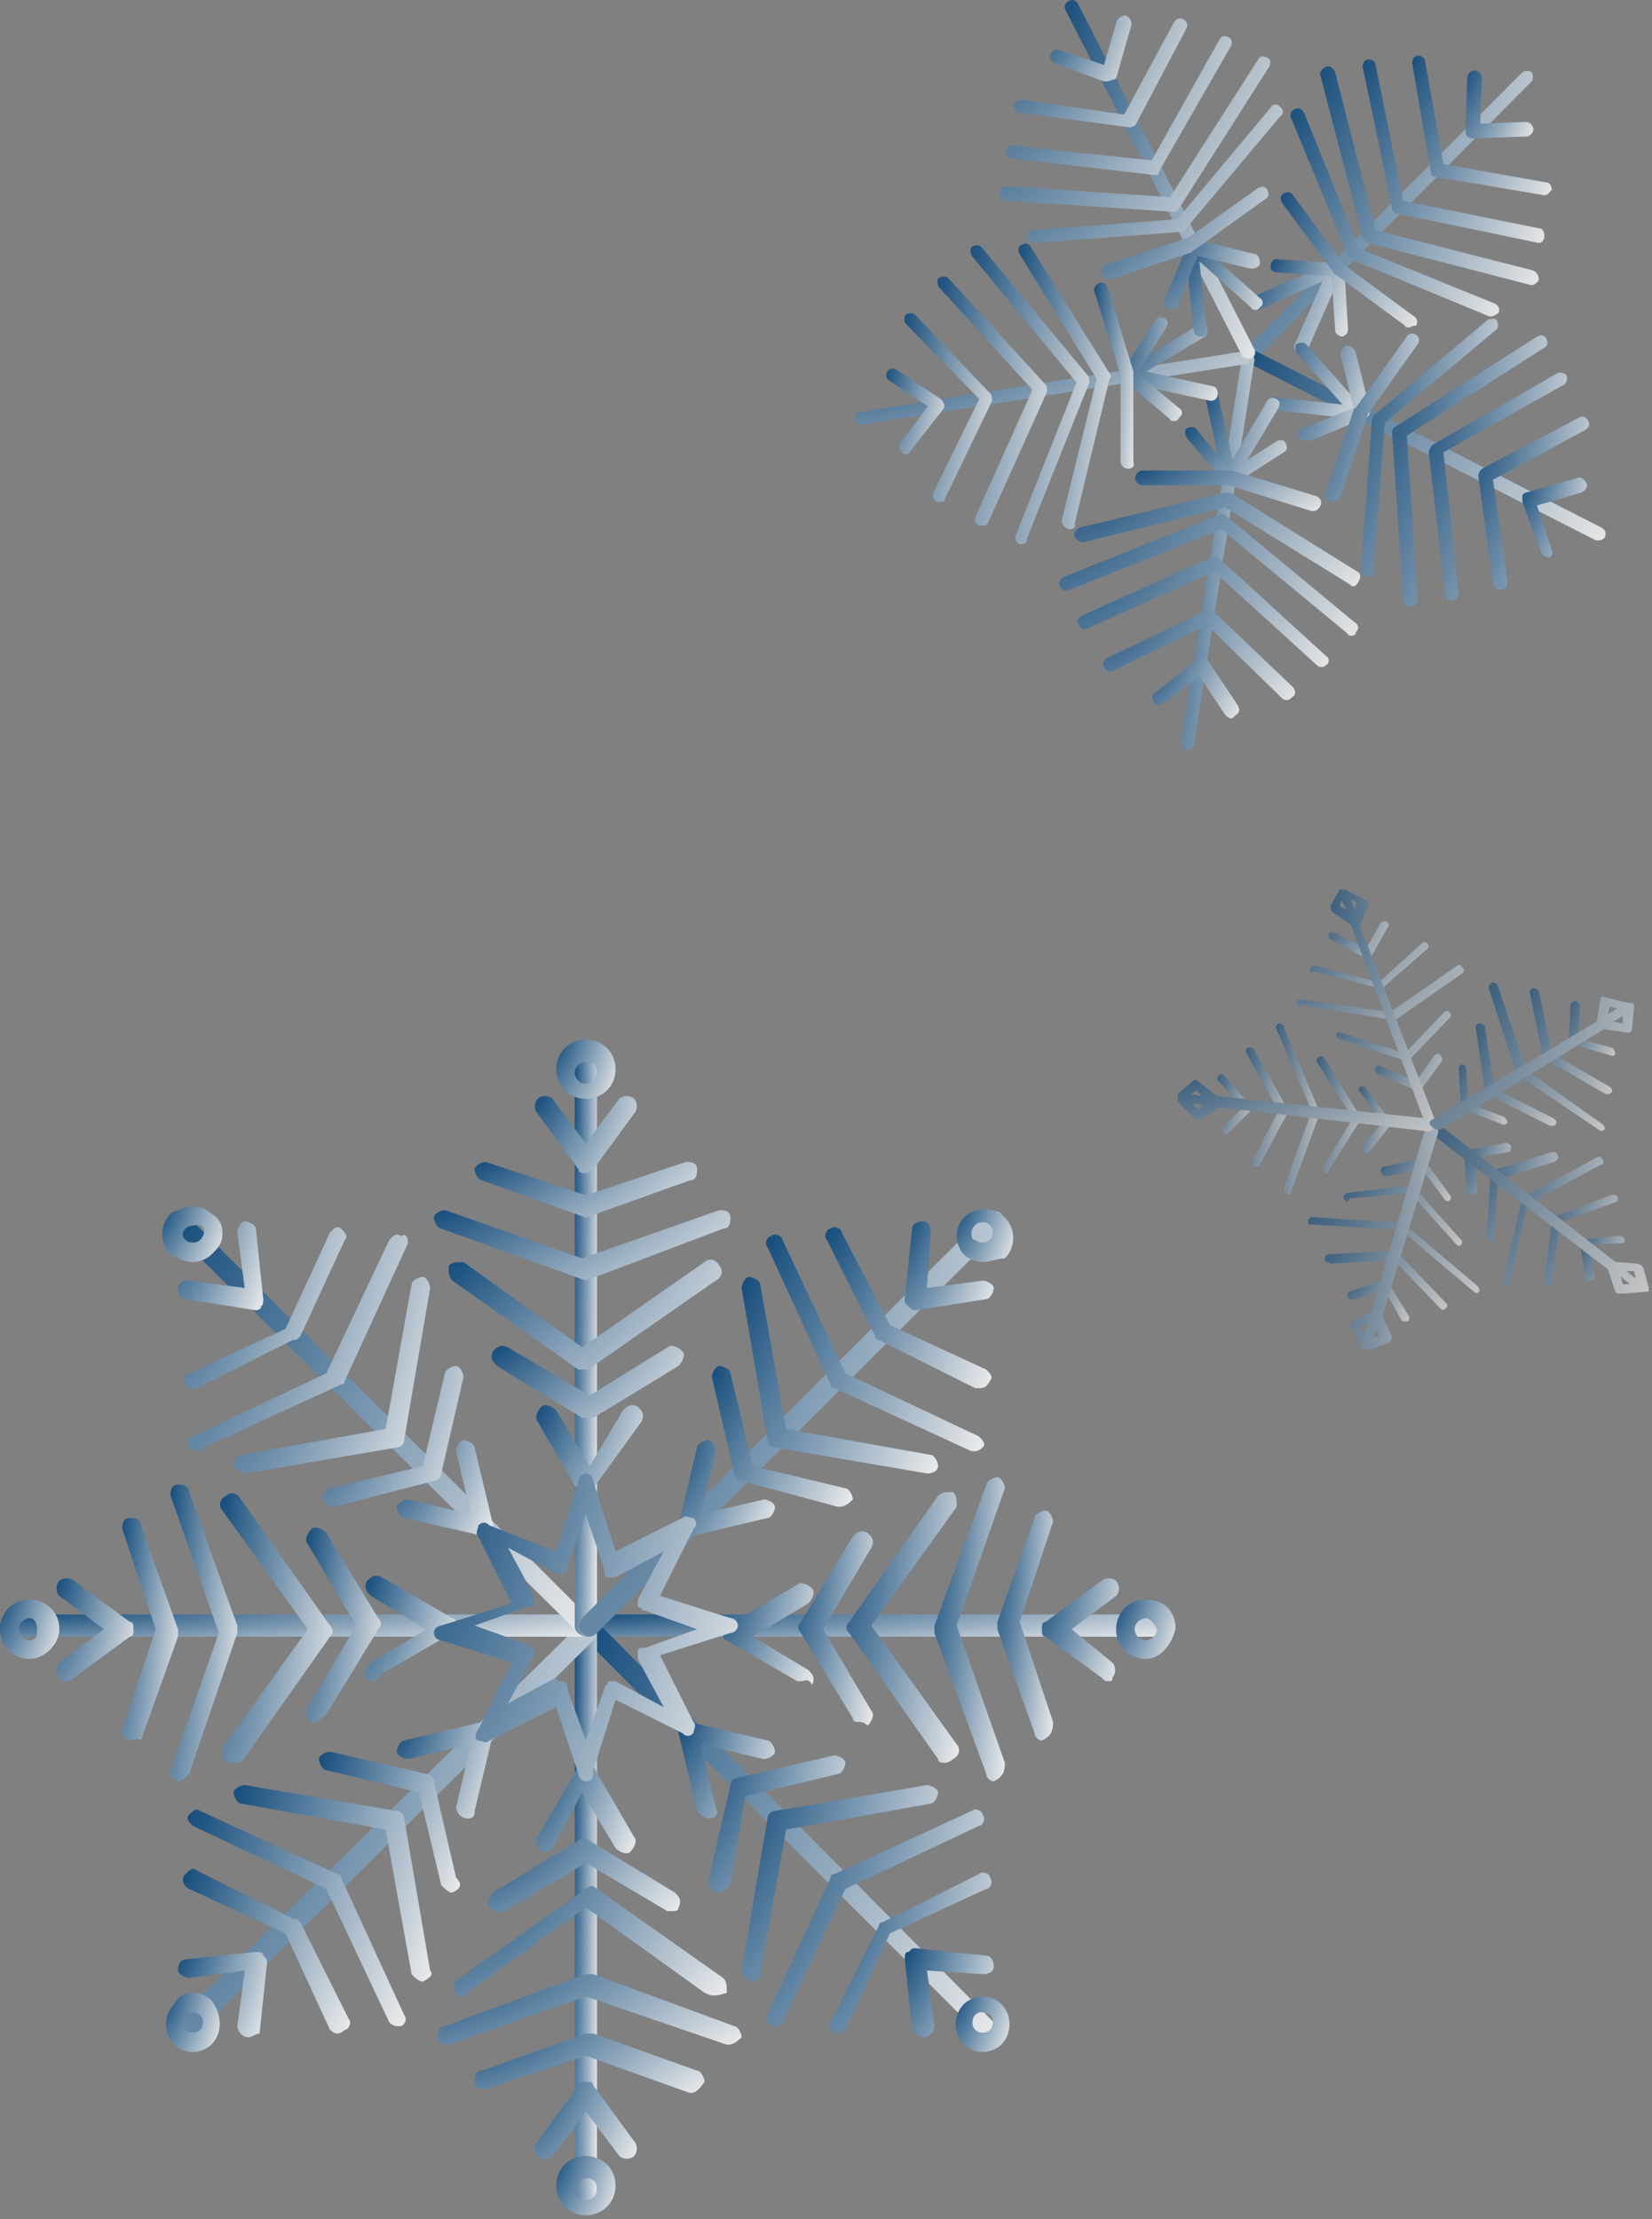 <svg width="105" height="141" viewBox="0 0 105 141" fill="none" xmlns="http://www.w3.org/2000/svg">
<rect x="0" y="0" width="105" height="141" fill="#808080" stroke="none"/>
<g opacity="0.55">
<path d="M93.317 75.916C93.199 75.916 93.199 75.798 93.199 75.68L93.081 73.313C93.081 73.195 93.199 73.076 93.317 73.076L95.684 72.603C95.802 72.603 96.039 72.721 96.039 72.84C96.039 72.958 96.039 73.076 95.921 73.195L93.791 73.55L93.909 75.68C93.909 75.798 93.791 75.916 93.672 75.916C93.436 75.916 93.317 75.916 93.317 75.916Z" fill="url(#paint0_radial_28049_41893)"/>
<path d="M87.874 74.615L87.755 74.496C87.755 74.378 87.755 74.26 87.874 74.141L90.24 73.668C90.359 73.668 90.477 73.668 90.596 73.786L92.134 75.916C92.252 76.035 92.252 76.153 92.134 76.271C92.016 76.39 91.779 76.271 91.779 76.153L90.359 74.26L88.229 74.733C87.992 74.733 87.874 74.733 87.874 74.615Z" fill="url(#paint1_radial_28049_41893)"/>
<path d="M86.69 73.195C86.572 73.076 86.572 72.958 86.572 72.84L87.874 71.301L86.454 69.408C86.335 69.29 86.335 69.171 86.454 69.053C86.572 68.935 86.808 69.053 86.808 69.171L88.347 71.183C88.465 71.301 88.465 71.42 88.347 71.538L86.927 73.313C87.045 73.313 86.927 73.313 86.69 73.195Z" fill="url(#paint2_radial_28049_41893)"/>
<path d="M87.519 68.224C87.4 68.106 87.4 67.988 87.4 67.869C87.4 67.751 87.637 67.633 87.755 67.751L90.004 68.698L91.187 67.041C91.305 66.923 91.424 66.923 91.542 67.041C91.66 67.159 91.66 67.278 91.66 67.396L90.359 69.171C90.24 69.289 90.122 69.289 90.004 69.289L87.519 68.224Z" fill="url(#paint3_radial_28049_41893)"/>
<path d="M92.962 70.473C92.844 70.473 92.844 70.355 92.844 70.236L92.726 67.87C92.726 67.751 92.844 67.633 92.962 67.633C93.081 67.633 93.199 67.751 93.199 67.988L93.317 70.118L95.566 70.946C95.684 71.065 95.802 71.183 95.802 71.301C95.802 71.42 95.566 71.538 95.447 71.42L92.962 70.473Z" fill="url(#paint4_radial_28049_41893)"/>
<path d="M94.619 78.757C94.501 78.638 94.501 78.638 94.501 78.52L94.737 74.615C94.737 74.496 94.856 74.496 94.856 74.378L98.642 73.195C98.761 73.195 98.997 73.195 98.997 73.431C99.116 73.55 98.997 73.668 98.879 73.787L95.21 74.97L94.974 78.757C94.974 78.875 94.856 78.993 94.737 78.993C94.737 78.757 94.619 78.757 94.619 78.757Z" fill="url(#paint5_radial_28049_41893)"/>
<path d="M85.507 76.271L85.389 76.153C85.389 76.035 85.389 75.916 85.625 75.798L89.649 75.325C89.767 75.325 89.885 75.325 89.885 75.443L92.844 78.757C92.962 78.875 92.962 78.993 92.844 79.112C92.726 79.23 92.607 79.112 92.489 78.993L89.649 75.798L85.744 76.153C85.744 76.39 85.625 76.39 85.507 76.271Z" fill="url(#paint6_radial_28049_41893)"/>
<path d="M84.205 74.496C84.087 74.378 84.087 74.26 84.087 74.141L85.98 71.064L83.732 67.514C83.613 67.396 83.732 67.159 83.85 67.159C83.968 67.041 84.205 67.159 84.205 67.278L86.453 70.946C86.453 71.064 86.572 71.183 86.453 71.183L84.442 74.378C84.442 74.496 84.323 74.615 84.205 74.496Z" fill="url(#paint7_radial_28049_41893)"/>
<path d="M85.033 65.976C84.915 65.858 84.915 65.739 84.915 65.739C84.915 65.621 85.033 65.503 85.27 65.621L89.293 66.923L91.779 64.319C91.897 64.201 92.015 64.201 92.134 64.319C92.252 64.438 92.252 64.556 92.134 64.674L89.53 67.396C89.412 67.514 89.412 67.514 89.293 67.396L85.033 65.976Z" fill="url(#paint8_radial_28049_41893)"/>
<path d="M94.501 69.526C94.382 69.526 94.382 69.408 94.382 69.289L93.79 65.266C93.79 65.148 93.909 65.029 94.027 65.029C94.146 65.029 94.382 65.148 94.382 65.266L94.974 69.171L98.761 71.064C98.879 71.183 98.997 71.301 98.879 71.419C98.879 71.538 98.642 71.538 98.524 71.538L94.501 69.526C94.619 69.526 94.619 69.526 94.501 69.526Z" fill="url(#paint9_radial_28049_41893)"/>
<path d="M95.684 81.597C95.565 81.479 95.565 81.36 95.565 81.242L96.749 76.153C96.749 76.035 96.749 76.035 96.867 76.035L101.482 73.55C101.601 73.432 101.837 73.55 101.837 73.668C101.956 73.787 101.956 74.023 101.719 74.023L97.104 76.508L95.921 81.597C96.157 81.715 96.039 81.715 95.684 81.597C95.802 81.715 95.802 81.597 95.684 81.597Z" fill="url(#paint10_radial_28049_41893)"/>
<path d="M83.258 77.81C83.14 77.81 83.14 77.692 83.14 77.574C83.14 77.455 83.258 77.337 83.377 77.337L89.057 77.692C89.175 77.692 89.175 77.692 89.294 77.81L93.909 81.715C94.027 81.834 94.027 81.952 94.027 82.07C93.909 82.189 93.79 82.189 93.672 82.07L89.057 78.165L83.495 77.81C83.258 77.81 83.258 77.81 83.258 77.81Z" fill="url(#paint11_radial_28049_41893)"/>
<path d="M81.72 75.798C81.602 75.68 81.602 75.561 81.602 75.443L83.376 70.591L81.128 65.384C81.01 65.266 81.128 65.148 81.246 65.029C81.365 65.029 81.602 65.029 81.602 65.266L83.85 70.591C83.85 70.71 83.85 70.71 83.85 70.828L82.075 75.68C82.075 75.916 81.957 75.916 81.72 75.798C81.838 75.916 81.72 75.916 81.72 75.798Z" fill="url(#paint12_radial_28049_41893)"/>
<path d="M82.549 63.965C82.43 63.846 82.43 63.846 82.43 63.728C82.43 63.609 82.549 63.491 82.667 63.491L88.347 64.32L92.607 61.361C92.725 61.243 92.844 61.361 92.962 61.479C93.081 61.598 93.081 61.716 92.962 61.834L88.702 64.793C88.702 64.793 88.584 64.793 88.465 64.793L82.667 63.846C82.549 64.083 82.549 63.965 82.549 63.965Z" fill="url(#paint13_radial_28049_41893)"/>
<path d="M96.512 68.343L96.394 68.225L94.619 62.781C94.619 62.663 94.619 62.545 94.855 62.426C94.974 62.426 95.21 62.545 95.21 62.663L96.985 67.988L101.837 71.42C101.956 71.538 102.074 71.657 101.956 71.775C101.837 71.893 101.719 71.893 101.601 71.775L96.512 68.343Z" fill="url(#paint14_radial_28049_41893)"/>
<path d="M98.287 81.715C98.169 81.597 98.169 81.597 98.169 81.478L98.642 77.573C98.642 77.455 98.761 77.455 98.761 77.337L102.429 75.916C102.547 75.916 102.784 75.916 102.784 76.035C102.902 76.153 102.784 76.39 102.666 76.39L99.116 77.692L98.642 81.478C98.642 81.597 98.524 81.715 98.287 81.715Z" fill="url(#paint15_radial_28049_41893)"/>
<path d="M84.323 80.177C84.205 80.177 84.205 80.058 84.205 79.94C84.205 79.822 84.323 79.704 84.442 79.704L88.584 79.467C88.702 79.467 88.82 79.467 88.82 79.585L91.897 82.78C92.015 82.899 92.015 83.017 91.897 83.135C91.779 83.254 91.66 83.254 91.542 83.135L88.584 80.058L84.56 80.295C84.442 80.177 84.323 80.177 84.323 80.177Z" fill="url(#paint16_radial_28049_41893)"/>
<path d="M79.708 74.141C79.59 74.023 79.59 73.905 79.59 73.787L81.247 70.591L79.235 66.923C79.117 66.805 79.235 66.568 79.353 66.568C79.472 66.568 79.708 66.568 79.708 66.686L81.838 70.473C81.838 70.591 81.838 70.591 81.838 70.71L80.063 74.023C80.063 74.141 79.945 74.141 79.708 74.141Z" fill="url(#paint17_radial_28049_41893)"/>
<path d="M83.377 61.834C83.258 61.716 83.258 61.716 83.258 61.597C83.258 61.479 83.377 61.361 83.613 61.361L87.637 62.426L90.359 59.941C90.477 59.822 90.595 59.822 90.714 59.941C90.832 60.059 90.832 60.178 90.714 60.296L87.874 62.781C87.755 62.781 87.755 62.899 87.637 62.781L83.495 61.716C83.377 61.834 83.377 61.834 83.377 61.834Z" fill="url(#paint18_radial_28049_41893)"/>
<path d="M98.169 67.278C98.05 67.278 98.05 67.16 98.05 67.041L97.222 63.018C97.222 62.9 97.341 62.781 97.459 62.781C97.577 62.781 97.814 62.9 97.814 63.018L98.642 66.923L102.311 69.053C102.429 69.171 102.547 69.29 102.429 69.408C102.311 69.526 102.192 69.526 102.074 69.526L98.169 67.278Z" fill="url(#paint19_radial_28049_41893)"/>
<path d="M100.891 81.478C100.772 81.478 100.773 81.36 100.773 81.242L100.417 78.993C100.417 78.875 100.536 78.757 100.654 78.757L102.903 78.52C103.021 78.52 103.258 78.638 103.258 78.757C103.258 78.875 103.258 78.993 103.021 78.993L101.009 79.112L101.364 81.124C101.364 81.242 101.246 81.36 101.128 81.36C101.009 81.597 100.891 81.597 100.891 81.478Z" fill="url(#paint20_radial_28049_41893)"/>
<path d="M85.743 82.543C85.625 82.425 85.625 82.543 85.743 82.543C85.625 82.307 85.625 82.188 85.743 82.07L87.874 81.36C87.992 81.36 88.11 81.36 88.229 81.478L89.53 83.608C89.649 83.727 89.53 83.963 89.412 83.963C89.294 83.963 89.057 83.963 89.057 83.845L87.992 81.952L86.099 82.543C85.862 82.662 85.743 82.543 85.743 82.543Z" fill="url(#paint21_radial_28049_41893)"/>
<path d="M77.815 72.012C77.697 71.893 77.697 71.657 77.697 71.657L78.998 70.355L77.46 68.698C77.341 68.58 77.341 68.462 77.46 68.343C77.578 68.225 77.697 68.225 77.815 68.343L79.472 70.237C79.59 70.355 79.59 70.473 79.472 70.592L77.933 72.13C78.052 72.13 77.933 72.13 77.815 72.012Z" fill="url(#paint22_radial_28049_41893)"/>
<path d="M84.56 59.704C84.442 59.586 84.442 59.468 84.442 59.349C84.442 59.231 84.679 59.231 84.797 59.231L86.809 60.296L87.755 58.639C87.874 58.521 87.992 58.521 88.11 58.521C88.229 58.639 88.347 58.758 88.229 58.876L87.164 60.769C87.045 60.888 86.927 60.888 86.809 60.888L84.56 59.704Z" fill="url(#paint23_radial_28049_41893)"/>
<path d="M99.826 66.331C99.707 66.213 99.707 66.213 99.707 66.094L99.826 63.846C99.826 63.728 99.944 63.609 100.181 63.609C100.299 63.609 100.418 63.846 100.418 63.964L100.299 65.976L102.429 66.568C102.548 66.568 102.666 66.805 102.666 66.923C102.666 67.041 102.548 67.159 102.311 67.041L99.826 66.331Z" fill="url(#paint24_radial_28049_41893)"/>
<path d="M102.784 82.188L102.666 82.07L102.192 80.65L90.95 72.011C90.832 72.011 90.832 71.893 90.832 71.775C90.832 71.656 90.832 71.656 90.832 71.538L90.95 71.42C90.95 71.42 91.069 71.301 91.187 71.301C91.305 71.301 91.305 71.301 91.424 71.42L102.666 80.177L104.086 80.295C104.204 80.295 104.323 80.413 104.441 80.532L104.796 81.833C104.796 81.833 104.796 81.833 104.796 81.952C104.796 81.952 104.796 81.952 104.796 82.07C104.796 82.07 104.796 82.07 104.678 82.07L103.257 82.188C102.902 82.188 102.902 82.188 102.784 82.188ZM103.021 81.123L103.139 81.597H103.613L103.021 81.123ZM103.376 80.768L103.968 81.242L103.849 80.768H103.376Z" fill="url(#paint25_radial_28049_41893)"/>
<path d="M86.69 85.739C86.572 85.62 86.572 85.62 86.69 85.739L85.862 84.319C85.744 84.2 85.862 84.082 85.98 83.964L87.164 83.372L90.596 71.657C90.596 71.538 90.832 71.42 90.951 71.538C90.951 71.538 90.951 71.538 91.069 71.538C91.069 71.538 91.069 71.538 91.187 71.538C91.305 71.657 91.424 71.775 91.424 71.893L87.874 83.609L88.465 84.91C88.465 85.029 88.465 85.147 88.347 85.265L87.164 85.739C87.164 85.739 87.164 85.739 87.045 85.739C86.809 85.857 86.809 85.739 86.69 85.739ZM86.454 84.319L86.69 84.792L86.927 84.082L86.454 84.319ZM87.519 84.437L87.282 85.029L87.637 84.91L87.519 84.437Z" fill="url(#paint26_radial_28049_41893)"/>
<path d="M75.921 71.065L74.856 70C74.856 70 74.856 70 74.856 69.882C74.856 69.882 74.856 69.882 74.856 69.763C74.856 69.763 74.856 69.763 74.856 69.645C74.856 69.645 74.856 69.645 74.856 69.526L75.803 68.698C75.921 68.58 76.04 68.58 76.158 68.698L77.341 69.645L90.714 71.065C90.832 71.065 90.95 71.183 91.069 71.42C91.069 71.42 91.069 71.42 91.069 71.538C91.069 71.538 91.069 71.538 91.069 71.657C91.069 71.775 90.95 71.893 90.832 71.893L77.46 70.355L76.395 71.065C76.158 71.183 76.04 71.183 75.921 71.065ZM75.803 70.118L76.158 70.473L76.513 70.237L75.803 70.118ZM76.04 69.29L75.685 69.526L76.395 69.645L76.04 69.29Z" fill="url(#paint27_radial_28049_41893)"/>
<path d="M90.714 71.538L90.595 71.42L85.862 58.758L84.678 57.929C84.56 57.811 84.56 57.693 84.56 57.574L85.152 56.509C85.152 56.509 85.152 56.509 85.27 56.509C85.27 56.509 85.27 56.509 85.388 56.509C85.388 56.509 85.388 56.509 85.507 56.509L86.808 57.219C86.927 57.338 87.045 57.456 86.927 57.574L86.454 58.876L91.305 71.42C91.305 71.538 91.305 71.656 91.187 71.775C91.187 71.775 91.187 71.775 91.069 71.775C91.069 71.775 91.069 71.775 90.95 71.775C90.832 71.656 90.832 71.656 90.714 71.538ZM85.27 57.219L85.152 57.574L85.625 57.811L85.27 57.219ZM85.862 57.101L86.098 57.811L86.217 57.338L85.862 57.101Z" fill="url(#paint28_radial_28049_41893)"/>
<path d="M91.069 71.656C90.951 71.538 90.951 71.538 90.951 71.538C90.832 71.42 90.832 71.301 90.951 71.183L101.483 64.911L101.719 63.491C101.719 63.373 101.838 63.254 102.074 63.373L103.494 63.728C103.494 63.728 103.494 63.728 103.613 63.728C103.613 63.728 103.613 63.728 103.731 63.728C103.731 63.728 103.731 63.728 103.849 63.846C103.849 63.846 103.849 63.846 103.849 63.964C103.849 63.964 103.849 63.964 103.849 64.083L103.731 65.385C103.731 65.503 103.613 65.621 103.494 65.621L101.956 65.385L91.542 71.775C91.306 71.775 91.187 71.775 91.069 71.656ZM103.139 64.556L102.548 64.911L103.139 65.029V64.556ZM102.311 63.964L102.193 64.438L102.784 64.083L102.311 63.964Z" fill="url(#paint29_radial_28049_41893)"/>
</g>
<g opacity="0.8">
<path d="M79.616 22.788C79.499 22.788 79.382 22.788 79.266 22.671C79.149 22.555 79.149 22.205 79.266 22.088L96.76 4.594C96.876 4.478 97.226 4.478 97.343 4.594C97.459 4.711 97.459 5.061 97.343 5.177L79.966 22.671C79.849 22.788 79.732 22.788 79.616 22.788Z" fill="url(#paint30_radial_28049_41893)"/>
<path d="M101.658 34.334C101.541 34.334 101.541 34.334 101.424 34.334L79.499 23.138C79.266 23.021 79.149 22.788 79.266 22.555C79.382 22.322 79.615 22.205 79.849 22.322L101.774 33.518C102.008 33.634 102.124 33.868 102.008 34.101C102.008 34.218 101.774 34.334 101.658 34.334Z" fill="url(#paint31_radial_28049_41893)"/>
<path d="M75.533 47.629C75.183 47.629 75.067 47.396 75.067 47.163L78.916 22.788C78.916 22.555 79.149 22.438 79.382 22.438C79.615 22.438 79.732 22.671 79.732 22.904L75.883 47.279C75.883 47.513 75.767 47.629 75.533 47.629Z" fill="url(#paint32_radial_28049_41893)"/>
<path d="M54.774 26.986C54.541 26.986 54.424 26.87 54.308 26.637C54.308 26.403 54.424 26.17 54.657 26.17L79.032 22.321C79.266 22.321 79.499 22.438 79.499 22.671C79.499 22.904 79.382 23.138 79.149 23.138L54.774 26.986Z" fill="url(#paint33_radial_28049_41893)"/>
<path d="M79.266 22.788C79.149 22.788 78.916 22.671 78.916 22.555L67.72 0.629C67.603 0.396 67.72 0.162 67.953 0.046C68.186 -0.071 68.419 0.046 68.536 0.279L79.732 22.205C79.849 22.438 79.732 22.671 79.499 22.788C79.382 22.788 79.382 22.788 79.266 22.788Z" fill="url(#paint34_radial_28049_41893)"/>
<path d="M82.764 22.438C82.648 22.438 82.648 22.438 82.531 22.438C82.298 22.321 82.181 22.088 82.298 21.855L84.047 17.889L80.082 19.639C79.849 19.755 79.615 19.639 79.499 19.405C79.382 19.172 79.499 18.939 79.732 18.822L84.747 16.606C84.864 16.49 85.097 16.606 85.214 16.723C85.33 16.84 85.33 17.073 85.33 17.189L83.114 22.204C83.114 22.321 82.998 22.438 82.764 22.438Z" fill="url(#paint35_radial_28049_41893)"/>
<path d="M86.38 26.637L80.898 26.054C80.665 26.054 80.432 25.82 80.549 25.587C80.549 25.354 80.782 25.121 81.015 25.237L85.33 25.704L82.415 22.438C82.298 22.205 82.298 21.972 82.415 21.855C82.648 21.738 82.881 21.738 82.998 21.855L86.613 25.937C86.73 26.054 86.73 26.287 86.73 26.404C86.73 26.52 86.613 26.637 86.38 26.637Z" fill="url(#paint36_radial_28049_41893)"/>
<path d="M78.216 30.835C77.983 30.835 77.866 30.718 77.749 30.485L76.583 25.12C76.583 24.887 76.7 24.654 76.933 24.654C77.166 24.654 77.399 24.77 77.399 25.004L78.332 29.202L80.548 25.47C80.665 25.237 80.898 25.237 81.131 25.354C81.365 25.47 81.365 25.703 81.248 25.937L78.449 30.602C78.449 30.718 78.332 30.835 78.216 30.835Z" fill="url(#paint37_radial_28049_41893)"/>
<path d="M76.933 25.47L71.568 24.304C71.335 24.304 71.218 24.071 71.218 23.954C71.218 23.721 71.218 23.604 71.451 23.488L76.117 20.688C76.35 20.572 76.583 20.688 76.7 20.805C76.816 21.038 76.7 21.272 76.583 21.388L72.851 23.604L77.05 24.537C77.283 24.537 77.399 24.77 77.399 25.004C77.399 25.354 77.166 25.47 76.933 25.47Z" fill="url(#paint38_radial_28049_41893)"/>
<path d="M76.35 21.388C76.117 21.388 75.883 21.272 75.883 21.038L75.3 15.674C75.3 15.44 75.417 15.324 75.534 15.207C75.65 15.09 75.883 15.207 76 15.324L80.082 18.939C80.315 19.056 80.315 19.405 80.082 19.522C79.965 19.755 79.615 19.755 79.499 19.522L76.233 16.607L76.7 20.922C76.816 21.155 76.7 21.388 76.35 21.388Z" fill="url(#paint39_radial_28049_41893)"/>
<path d="M85.33 21.388C85.097 21.388 84.864 21.155 84.864 21.038L84.631 17.54L81.132 17.306C80.899 17.306 80.665 17.073 80.782 16.84C80.782 16.607 81.015 16.373 81.249 16.49L85.097 16.723C85.33 16.723 85.447 16.956 85.447 17.073L85.68 20.922C85.68 21.155 85.564 21.272 85.33 21.388Z" fill="url(#paint40_radial_28049_41893)"/>
<path d="M82.881 28.036C82.764 28.036 82.531 27.919 82.531 27.802C82.415 27.569 82.531 27.336 82.764 27.219L86.03 25.936L85.213 22.554C85.213 22.321 85.33 22.088 85.563 21.971C85.797 21.971 86.03 22.088 86.147 22.321L87.079 26.053C87.079 26.286 86.963 26.52 86.846 26.52L83.231 28.036C82.998 28.036 82.881 28.036 82.881 28.036Z" fill="url(#paint41_radial_28049_41893)"/>
<path d="M78.216 30.835C78.1 30.835 77.983 30.835 77.866 30.719L75.417 27.803C75.3 27.57 75.3 27.336 75.417 27.22C75.65 27.103 75.884 27.103 76 27.22L78.216 29.902L81.132 28.036C81.365 27.92 81.598 27.92 81.715 28.153C81.832 28.386 81.832 28.619 81.598 28.736L78.333 30.835C78.333 30.835 78.333 30.835 78.216 30.835Z" fill="url(#paint42_radial_28049_41893)"/>
<path d="M74.6 26.753C74.484 26.753 74.367 26.753 74.367 26.637L71.452 24.187C71.335 24.071 71.218 23.837 71.335 23.604L73.434 20.339C73.551 20.105 73.784 20.105 74.017 20.222C74.251 20.339 74.251 20.572 74.134 20.805L72.268 23.721L74.95 25.937C75.184 26.053 75.184 26.403 74.95 26.52C74.834 26.753 74.717 26.753 74.6 26.753Z" fill="url(#paint43_radial_28049_41893)"/>
<path d="M74.367 19.639H74.251C74.017 19.523 73.901 19.289 74.017 19.056L75.534 15.441C75.65 15.207 75.883 15.091 76 15.207L79.732 16.14C79.965 16.14 80.082 16.49 80.082 16.724C80.082 16.957 79.732 17.073 79.499 17.073L76.117 16.257L74.834 19.523C74.717 19.523 74.601 19.639 74.367 19.639Z" fill="url(#paint44_radial_28049_41893)"/>
<path d="M94.777 20.105H94.66L85.913 16.49C85.797 16.49 85.68 16.373 85.68 16.257L82.065 7.51C81.948 7.276 82.065 7.043 82.298 6.927C82.531 6.81 82.765 6.927 82.881 7.16L86.38 15.79L95.01 19.289C95.243 19.406 95.36 19.639 95.243 19.872C95.127 19.989 94.894 20.105 94.777 20.105Z" fill="url(#paint45_radial_28049_41893)"/>
<path d="M86.963 36.666C86.73 36.666 86.497 36.433 86.497 36.2L87.196 26.753C87.196 26.636 87.313 26.52 87.313 26.403L94.544 20.338C94.777 20.222 95.01 20.222 95.127 20.338C95.243 20.572 95.243 20.805 95.127 20.922L88.013 26.869L87.313 36.083C87.43 36.55 87.196 36.666 86.963 36.666Z" fill="url(#paint46_radial_28049_41893)"/>
<path d="M86.03 37.249C85.913 37.249 85.913 37.249 85.797 37.133L77.866 32.234L68.886 34.45C68.653 34.45 68.42 34.334 68.303 34.1C68.186 33.867 68.42 33.634 68.653 33.517L77.866 31.301C77.983 31.301 78.1 31.301 78.216 31.301L86.263 36.316C86.497 36.433 86.497 36.666 86.38 36.899C86.263 37.133 86.147 37.249 86.03 37.249Z" fill="url(#paint47_radial_28049_41893)"/>
<path d="M67.953 33.634C67.603 33.517 67.487 33.284 67.487 33.05L69.702 24.07L64.804 16.14C64.688 15.906 64.688 15.673 64.921 15.557C65.154 15.44 65.387 15.44 65.504 15.673L70.519 23.72C70.635 23.837 70.635 23.954 70.519 24.07L68.303 33.284C68.42 33.517 68.186 33.634 67.953 33.634Z" fill="url(#paint48_radial_28049_41893)"/>
<path d="M65.737 15.441C65.504 15.441 65.27 15.207 65.27 15.091C65.27 14.857 65.387 14.624 65.62 14.624L74.834 13.924L80.782 6.81C80.898 6.577 81.248 6.577 81.365 6.81C81.598 6.927 81.598 7.277 81.365 7.393L75.3 14.624C75.184 14.741 75.067 14.741 74.951 14.741L65.737 15.441Z" fill="url(#paint49_radial_28049_41893)"/>
<path d="M97.343 18.123C97.226 18.123 97.226 18.123 97.343 18.123L86.963 15.441C86.847 15.441 86.73 15.324 86.613 15.091L83.931 4.828C83.814 4.594 84.048 4.361 84.281 4.244C84.514 4.128 84.747 4.361 84.864 4.594L87.43 14.624L97.46 17.19C97.693 17.306 97.809 17.54 97.809 17.773C97.693 18.006 97.46 18.123 97.343 18.123Z" fill="url(#paint50_radial_28049_41893)"/>
<path d="M89.645 38.532C89.412 38.532 89.179 38.299 89.179 38.066L88.479 27.453C88.479 27.336 88.596 27.103 88.712 27.103L97.692 21.388C97.926 21.271 98.159 21.271 98.276 21.505C98.392 21.738 98.392 21.971 98.159 22.088L89.412 27.686L90.112 38.066C90.112 38.299 89.879 38.532 89.645 38.532Z" fill="url(#paint51_radial_28049_41893)"/>
<path d="M85.913 40.398C85.797 40.398 85.68 40.398 85.68 40.282L77.633 33.634L67.953 37.483C67.72 37.599 67.487 37.483 67.37 37.25C67.253 37.016 67.37 36.783 67.603 36.666L77.516 32.701C77.633 32.584 77.866 32.701 77.983 32.818L86.147 39.582C86.38 39.699 86.38 40.049 86.147 40.165C86.263 40.282 86.03 40.398 85.913 40.398Z" fill="url(#paint52_radial_28049_41893)"/>
<path d="M64.921 34.567H64.804C64.571 34.451 64.454 34.217 64.571 33.984L68.419 24.304L61.772 16.257C61.655 16.024 61.655 15.79 61.772 15.674C62.005 15.557 62.238 15.557 62.355 15.674L69.119 23.838C69.236 23.954 69.236 24.188 69.236 24.304L65.27 34.217C65.27 34.451 65.154 34.567 64.921 34.567Z" fill="url(#paint53_radial_28049_41893)"/>
<path d="M74.6 13.458L63.987 12.758C63.754 12.758 63.521 12.525 63.521 12.291C63.521 12.058 63.754 11.825 63.987 11.825L74.367 12.525L79.965 3.778C80.082 3.544 80.315 3.544 80.548 3.661C80.782 3.778 80.782 4.011 80.665 4.244L74.95 13.224C74.834 13.458 74.717 13.458 74.6 13.458Z" fill="url(#paint54_radial_28049_41893)"/>
<path d="M97.809 15.44C97.693 15.44 97.693 15.44 97.809 15.44L88.829 13.574C88.713 13.574 88.479 13.458 88.479 13.225L86.613 4.244C86.613 4.011 86.73 3.778 86.963 3.778C87.196 3.778 87.43 3.894 87.43 4.128L89.179 12.758L97.809 14.507C98.043 14.507 98.159 14.741 98.159 14.974C98.159 15.324 97.926 15.44 97.809 15.44Z" fill="url(#paint55_radial_28049_41893)"/>
<path d="M92.328 38.183C92.094 38.183 91.861 38.066 91.861 37.833L90.811 28.736C90.811 28.619 90.928 28.386 91.045 28.27L98.975 23.721C99.209 23.605 99.442 23.721 99.558 23.838C99.675 24.071 99.558 24.304 99.442 24.421L91.745 28.736L92.677 37.483C92.794 37.95 92.561 38.066 92.328 38.183Z" fill="url(#paint56_radial_28049_41893)"/>
<path d="M84.047 42.381C83.931 42.381 83.814 42.381 83.697 42.265L77.166 36.317L69.119 39.932C68.886 40.049 68.653 39.932 68.536 39.699C68.419 39.466 68.536 39.232 68.769 39.116L77.05 35.384C77.166 35.267 77.4 35.384 77.516 35.5L84.281 41.682C84.514 41.798 84.514 42.148 84.281 42.265C84.281 42.265 84.164 42.381 84.047 42.381Z" fill="url(#paint57_radial_28049_41893)"/>
<path d="M62.471 33.401C62.355 33.401 62.355 33.401 62.238 33.401C62.005 33.284 61.888 33.051 62.005 32.818L65.62 24.77L59.672 18.239C59.556 18.006 59.556 17.773 59.672 17.656C59.906 17.54 60.139 17.54 60.256 17.656L66.437 24.421C66.553 24.537 66.553 24.77 66.553 24.887L62.821 33.168C62.821 33.284 62.705 33.401 62.471 33.401Z" fill="url(#paint58_radial_28049_41893)"/>
<path d="M73.434 11.125C73.318 11.125 73.318 11.125 73.434 11.125L64.337 10.076C64.104 10.076 63.871 9.842 63.988 9.609C63.988 9.376 64.221 9.143 64.454 9.259L73.201 10.192L77.516 2.495C77.633 2.262 77.866 2.262 78.099 2.378C78.333 2.495 78.333 2.728 78.216 2.961L73.668 10.892C73.668 11.125 73.551 11.125 73.434 11.125Z" fill="url(#paint59_radial_28049_41893)"/>
<path d="M98.159 12.408L91.278 11.242C91.045 11.242 90.928 11.125 90.928 10.892L89.762 4.011C89.762 3.778 89.879 3.544 90.112 3.544C90.345 3.544 90.579 3.661 90.579 3.894L91.745 10.425L98.276 11.592C98.509 11.592 98.626 11.825 98.626 12.058C98.509 12.175 98.392 12.408 98.159 12.408Z" fill="url(#paint60_radial_28049_41893)"/>
<path d="M95.36 37.483C95.127 37.483 95.01 37.366 94.893 37.133L93.96 30.252C93.96 30.019 94.077 29.902 94.194 29.785L100.375 26.52C100.608 26.403 100.841 26.52 100.958 26.753C101.075 26.986 100.958 27.22 100.725 27.336L94.893 30.485L95.826 37.016C95.826 37.249 95.593 37.483 95.36 37.483Z" fill="url(#paint61_radial_28049_41893)"/>
<path d="M81.831 44.48C81.715 44.48 81.598 44.48 81.481 44.364L76.7 39.699L70.752 42.614C70.519 42.731 70.285 42.614 70.169 42.381C70.052 42.148 70.169 41.914 70.402 41.798L76.7 38.766C76.817 38.649 77.05 38.766 77.166 38.882L82.181 43.664C82.298 43.781 82.415 44.13 82.181 44.247C82.065 44.364 81.948 44.48 81.831 44.48Z" fill="url(#paint62_radial_28049_41893)"/>
<path d="M59.789 31.885C59.673 31.885 59.673 31.885 59.556 31.885C59.323 31.768 59.206 31.535 59.323 31.302L62.238 25.354L57.573 20.572C57.457 20.455 57.457 20.105 57.573 19.989C57.69 19.872 58.04 19.872 58.156 19.989L62.938 25.004C63.055 25.12 63.055 25.354 63.055 25.47L60.023 31.768C60.139 31.768 60.023 31.885 59.789 31.885Z" fill="url(#paint63_radial_28049_41893)"/>
<path d="M71.802 8.093L64.804 7.16C64.571 7.16 64.454 6.926 64.454 6.693C64.454 6.46 64.687 6.343 64.921 6.343L71.452 7.276L74.601 1.445C74.717 1.212 74.95 1.095 75.184 1.212C75.417 1.328 75.534 1.562 75.417 1.795L72.151 7.976C72.151 7.976 71.918 8.093 71.802 8.093Z" fill="url(#paint64_radial_28049_41893)"/>
<path d="M93.611 8.793C93.494 8.793 93.377 8.793 93.261 8.676C93.144 8.559 93.144 8.443 93.144 8.326L93.261 4.944C93.261 4.711 93.494 4.478 93.727 4.478C93.96 4.478 94.194 4.711 94.194 4.944L94.077 7.86L96.993 7.743C97.226 7.743 97.459 7.976 97.459 8.21C97.459 8.443 97.226 8.676 96.993 8.676L93.611 8.793Z" fill="url(#paint65_radial_28049_41893)"/>
<path d="M98.392 35.383C98.159 35.383 98.043 35.267 97.926 35.033L96.76 31.885C96.76 31.768 96.76 31.651 96.76 31.535C96.76 31.418 96.876 31.301 96.993 31.301L100.259 30.368C100.492 30.252 100.725 30.485 100.842 30.718C100.958 30.952 100.725 31.185 100.492 31.301L97.693 32.118L98.626 34.917C98.742 35.15 98.626 35.383 98.392 35.5C98.509 35.383 98.509 35.383 98.392 35.383Z" fill="url(#paint66_radial_28049_41893)"/>
<path d="M78.216 45.647C78.1 45.647 77.983 45.53 77.866 45.413L76.234 42.964L73.901 44.714C73.668 44.83 73.434 44.83 73.318 44.597C73.201 44.364 73.201 44.13 73.434 44.014L76.117 41.914C76.234 41.798 76.35 41.798 76.467 41.798C76.583 41.798 76.7 41.914 76.817 42.031L78.683 44.83C78.799 45.063 78.799 45.297 78.566 45.413C78.333 45.647 78.333 45.647 78.216 45.647Z" fill="url(#paint67_radial_28049_41893)"/>
<path d="M57.573 28.852C57.456 28.852 57.34 28.852 57.34 28.735C57.106 28.619 57.106 28.269 57.223 28.152L58.972 25.82L56.523 24.187C56.29 24.07 56.29 23.721 56.407 23.604C56.523 23.371 56.873 23.371 56.99 23.487L59.789 25.353C59.906 25.47 59.906 25.47 60.022 25.703C60.022 25.82 60.022 25.936 59.906 26.053L57.806 28.735C57.806 28.852 57.69 28.852 57.573 28.852Z" fill="url(#paint68_radial_28049_41893)"/>
<path d="M70.285 5.177H70.169L67.02 4.011C66.787 3.894 66.67 3.661 66.787 3.428C66.903 3.194 67.136 3.078 67.37 3.194L70.169 4.127L70.985 1.328C71.102 1.095 71.335 0.979 71.568 0.979C71.801 1.095 71.918 1.328 71.918 1.562L70.985 4.827C70.985 4.944 70.868 5.06 70.752 5.06C70.402 5.177 70.402 5.177 70.285 5.177Z" fill="url(#paint69_radial_28049_41893)"/>
<path d="M89.529 20.805C89.412 20.805 89.295 20.805 89.295 20.689L84.864 17.423C84.864 17.423 84.747 17.423 84.747 17.306L81.481 12.875C81.365 12.641 81.365 12.408 81.598 12.291C81.831 12.175 82.064 12.175 82.181 12.408L85.447 16.84L89.879 20.105C90.112 20.222 90.112 20.572 89.995 20.689C89.762 20.689 89.645 20.805 89.529 20.805Z" fill="url(#paint70_radial_28049_41893)"/>
<path d="M84.63 31.885H84.514C84.281 31.768 84.164 31.535 84.281 31.302L86.03 26.054C86.03 26.054 86.03 25.937 86.147 25.937L89.412 21.389C89.529 21.155 89.879 21.155 89.995 21.272C90.228 21.389 90.228 21.738 90.112 21.855L86.963 26.287L85.214 31.535C84.98 31.768 84.864 31.885 84.63 31.885Z" fill="url(#paint71_radial_28049_41893)"/>
<path d="M83.464 32.468H83.347L78.099 30.835H72.618C72.385 30.835 72.151 30.602 72.151 30.368C72.151 30.135 72.385 29.902 72.618 29.902H78.216H78.333L83.697 31.535C83.931 31.651 84.047 31.884 83.931 32.118C83.814 32.351 83.697 32.468 83.464 32.468Z" fill="url(#paint72_radial_28049_41893)"/>
<path d="M71.685 29.785C71.452 29.785 71.219 29.552 71.219 29.319V23.837L69.586 18.589C69.469 18.356 69.586 18.123 69.819 18.006C70.052 17.89 70.285 18.006 70.402 18.239L72.035 23.604V23.721V29.319C72.152 29.669 71.918 29.785 71.685 29.785Z" fill="url(#paint73_radial_28049_41893)"/>
<path d="M70.519 17.773C70.285 17.773 70.169 17.657 70.052 17.423C69.936 17.19 70.052 16.957 70.285 16.84L75.534 15.091L79.965 11.942C80.199 11.825 80.432 11.825 80.548 12.059C80.665 12.292 80.665 12.525 80.432 12.642L75.883 15.907C75.883 15.907 75.767 15.907 75.767 16.024L70.519 17.773C70.635 17.773 70.635 17.773 70.519 17.773Z" fill="url(#paint74_radial_28049_41893)"/>
</g>
<g opacity="0.85">
<path d="M74.003 103.994H37.473C37.237 103.994 36.766 103.758 36.766 103.287C36.766 103.051 37.001 102.58 37.473 102.58H74.003C74.238 102.58 74.71 102.815 74.71 103.287C74.474 103.758 74.238 103.994 74.003 103.994Z" fill="url(#paint75_radial_28049_41893)"/>
<path d="M63.162 129.918C62.926 129.918 62.926 129.918 62.69 129.682L37.002 103.993C36.766 103.758 36.766 103.286 37.002 103.051C37.237 102.815 37.709 102.815 37.944 103.051L63.633 128.975C63.869 129.211 63.869 129.682 63.633 129.918C63.633 129.918 63.397 129.918 63.162 129.918Z" fill="url(#paint76_radial_28049_41893)"/>
<path d="M37.237 140.759C37.001 140.759 36.53 140.524 36.53 140.052V103.522C36.53 103.287 36.766 102.815 37.237 102.815C37.472 102.815 37.944 103.051 37.944 103.522V140.052C37.944 140.524 37.708 140.759 37.237 140.759Z" fill="url(#paint77_radial_28049_41893)"/>
<path d="M11.313 129.919C11.077 129.919 11.077 129.919 10.841 129.683C10.606 129.447 10.606 128.976 10.841 128.74L36.766 103.287C37.002 103.051 37.473 103.051 37.709 103.287C37.944 103.523 37.944 103.994 37.709 104.23L11.784 129.919C11.784 129.919 11.548 129.919 11.313 129.919Z" fill="url(#paint78_radial_28049_41893)"/>
<path d="M0.707 103.994C0.471 103.994 0 103.758 0 103.287C0 103.051 0.236 102.58 0.707 102.58H37.237C37.473 102.58 37.944 102.815 37.944 103.287C37.944 103.522 37.708 103.994 37.237 103.994H0.707Z" fill="url(#paint79_radial_28049_41893)"/>
<path d="M37.237 103.994C37.001 103.994 37.001 103.994 36.766 103.758L10.841 78.069C10.606 77.834 10.606 77.362 10.841 77.126C11.077 76.891 11.548 76.891 11.784 77.126L37.473 102.815C37.709 103.051 37.709 103.522 37.473 103.758C37.473 103.994 37.237 103.994 37.237 103.994Z" fill="url(#paint80_radial_28049_41893)"/>
<path d="M37.237 103.994C37.001 103.994 36.53 103.758 36.53 103.287V66.757C36.53 66.521 36.766 66.05 37.237 66.05C37.472 66.05 37.944 66.285 37.944 66.757V103.287C37.944 103.758 37.708 103.994 37.237 103.994Z" fill="url(#paint81_radial_28049_41893)"/>
<path d="M37.473 103.994C37.237 103.994 37.237 103.994 37.002 103.758C36.766 103.522 36.766 103.051 37.002 102.815L62.69 77.126C62.926 76.891 63.397 76.891 63.633 77.126C63.869 77.362 63.869 77.834 63.633 78.069L37.944 103.758C37.709 103.994 37.473 103.994 37.473 103.994Z" fill="url(#paint82_radial_28049_41893)"/>
<path d="M50.906 106.822H50.671L46.193 104.229C45.957 104.229 45.957 103.994 45.957 103.758C45.957 103.522 45.957 103.287 46.193 103.287L50.671 100.694C50.906 100.459 51.378 100.694 51.613 100.93C51.849 101.166 51.613 101.637 51.378 101.873L47.842 103.994L51.378 106.115C51.613 106.351 51.849 106.586 51.613 107.058C51.378 106.586 51.142 106.822 50.906 106.822Z" fill="url(#paint83_radial_28049_41893)"/>
<path d="M45.014 115.542C44.779 115.542 44.543 115.306 44.307 115.07L43.129 110.121C43.129 109.885 43.129 109.65 43.365 109.65C43.6 109.65 43.836 109.414 43.836 109.414L48.785 110.592C49.021 110.592 49.257 111.064 49.257 111.299C49.257 111.535 48.785 111.771 48.55 111.771L44.543 110.828L45.486 114.835C45.721 115.306 45.486 115.542 45.014 115.542Z" fill="url(#paint84_radial_28049_41893)"/>
<path d="M34.645 117.663H34.409C34.173 117.427 33.938 117.192 34.173 116.72L36.766 112.243C36.766 112.007 37.001 112.007 37.237 112.007C37.473 112.007 37.709 112.007 37.709 112.243L40.301 116.72C40.537 116.956 40.301 117.427 40.065 117.663C39.83 117.899 39.358 117.663 39.123 117.427L37.001 113.892L35.116 117.427C34.88 117.663 34.88 117.663 34.645 117.663Z" fill="url(#paint85_radial_28049_41893)"/>
<path d="M29.695 115.542C29.459 115.542 29.459 115.542 29.695 115.542C29.224 115.542 28.988 115.07 28.988 114.835L29.931 110.828L25.924 111.771C25.689 111.771 25.217 111.535 25.217 111.299C25.217 111.064 25.453 110.592 25.689 110.592L30.638 109.414C30.873 109.414 31.109 109.414 31.109 109.65C31.109 109.885 31.345 110.121 31.345 110.121L30.166 115.07C30.166 115.542 29.931 115.542 29.695 115.542Z" fill="url(#paint86_radial_28049_41893)"/>
<path d="M23.803 106.822C23.568 106.822 23.332 106.822 23.332 106.586C23.096 106.35 23.332 105.879 23.568 105.643L27.103 103.522L23.568 101.401C23.332 101.165 23.096 100.93 23.332 100.458C23.568 100.223 23.803 99.987 24.275 100.223L28.753 102.815C28.988 102.815 28.988 103.051 28.988 103.286C28.988 103.522 28.988 103.758 28.753 103.758L24.275 106.35C23.803 106.822 23.803 106.822 23.803 106.822Z" fill="url(#paint87_radial_28049_41893)"/>
<path d="M30.873 97.63C30.638 97.63 30.638 97.63 30.873 97.63L25.689 96.452C25.453 96.452 25.217 95.981 25.217 95.745C25.217 95.509 25.689 95.274 25.924 95.274L29.931 96.216L28.988 92.21C28.988 91.974 29.224 91.503 29.459 91.503C29.695 91.503 30.166 91.739 30.166 91.974L31.345 96.924C31.345 97.159 31.345 97.395 31.109 97.395C31.109 97.63 30.873 97.63 30.873 97.63Z" fill="url(#paint88_radial_28049_41893)"/>
<path d="M37.237 95.038C37.001 95.038 36.766 95.038 36.766 94.802L34.173 90.325C33.938 90.089 34.173 89.618 34.409 89.382C34.645 89.146 35.116 89.382 35.352 89.618L37.473 93.153L39.594 89.618C39.83 89.382 40.065 89.146 40.537 89.382C40.772 89.618 41.008 89.853 40.772 90.325L37.709 94.567C37.709 94.802 37.473 95.038 37.237 95.038Z" fill="url(#paint89_radial_28049_41893)"/>
<path d="M43.836 97.63C43.6 97.63 43.6 97.63 43.365 97.395C43.129 97.159 43.129 96.924 43.129 96.924L44.307 91.974C44.307 91.739 44.779 91.503 45.014 91.503C45.25 91.503 45.486 91.974 45.486 92.21L44.543 96.216L48.55 95.274C48.785 95.274 49.257 95.509 49.257 95.745C49.257 95.981 49.021 96.452 48.785 96.452L43.836 97.63Z" fill="url(#paint90_radial_28049_41893)"/>
<path d="M54.677 109.414C54.441 109.414 54.206 109.414 54.206 109.178L50.906 103.758C50.671 103.522 50.671 103.286 50.906 103.051L54.206 97.63C54.441 97.394 54.677 97.159 55.148 97.394C55.384 97.63 55.62 97.866 55.384 98.337L52.32 103.522L55.384 108.707C55.62 108.943 55.384 109.414 55.148 109.65C54.913 109.414 54.677 109.414 54.677 109.414Z" fill="url(#paint91_radial_28049_41893)"/>
<path d="M45.721 120.255C45.25 120.255 45.014 119.784 45.014 119.548L46.428 113.421C46.428 113.185 46.664 112.949 46.9 112.949L53.027 111.535C53.263 111.535 53.734 111.771 53.734 112.007C53.734 112.242 53.498 112.714 53.263 112.714L47.371 114.128L46.428 119.784C46.193 120.02 45.957 120.255 45.721 120.255Z" fill="url(#paint92_radial_28049_41893)"/>
<path d="M42.657 121.433H42.422L37.237 118.37L32.052 121.433C31.816 121.669 31.345 121.433 31.109 121.198C30.874 120.962 31.109 120.491 31.345 120.255L36.766 116.956C37.001 116.72 37.237 116.72 37.473 116.956L42.893 120.255C43.129 120.491 43.364 120.726 43.129 121.198C43.129 121.433 42.893 121.433 42.657 121.433Z" fill="url(#paint93_radial_28049_41893)"/>
<path d="M28.752 120.256C28.517 120.256 28.281 120.02 28.045 119.784L26.631 113.892L20.739 112.478C20.504 112.478 20.268 112.007 20.268 111.771C20.268 111.535 20.739 111.3 20.975 111.3L27.103 112.714C27.338 112.714 27.574 112.95 27.574 113.185L28.988 119.313C29.459 119.784 29.224 120.02 28.752 120.256C28.988 120.256 28.988 120.256 28.752 120.256Z" fill="url(#paint94_radial_28049_41893)"/>
<path d="M20.032 109.414H19.797C19.561 109.179 19.325 108.943 19.561 108.472L22.625 103.287L19.561 98.102C19.325 97.866 19.561 97.395 19.797 97.159C20.032 96.924 20.504 97.159 20.739 97.395L24.039 102.815C24.274 103.051 24.274 103.287 24.039 103.522L20.739 108.943C20.268 109.414 20.032 109.414 20.032 109.414Z" fill="url(#paint95_radial_28049_41893)"/>
<path d="M21.211 95.745C20.975 95.745 20.74 95.51 20.504 95.274C20.504 95.038 20.74 94.567 20.975 94.567L26.867 93.153L28.281 87.261C28.281 87.025 28.753 86.79 28.988 86.79C29.224 86.79 29.46 87.261 29.46 87.497L28.046 93.624C28.046 93.86 27.81 94.096 27.574 94.096L21.211 95.745Z" fill="url(#paint96_radial_28049_41893)"/>
<path d="M37.237 90.089H37.001L31.58 86.789C31.345 86.553 31.109 86.318 31.345 85.847C31.58 85.611 31.816 85.375 32.287 85.611L37.472 88.675L42.422 85.611C42.657 85.375 43.129 85.611 43.364 85.847C43.6 86.082 43.364 86.553 43.129 86.789L37.708 90.089C37.472 90.089 37.472 90.089 37.237 90.089Z" fill="url(#paint97_radial_28049_41893)"/>
<path d="M53.263 95.745L47.135 94.096C46.9 94.096 46.664 93.86 46.664 93.624L45.25 87.497C45.25 87.261 45.486 86.79 45.721 86.79C45.957 86.79 46.428 87.025 46.428 87.261L47.842 93.153L53.734 94.567C53.97 94.567 54.206 95.038 54.206 95.274C53.97 95.51 53.734 95.745 53.263 95.745Z" fill="url(#paint98_radial_28049_41893)"/>
<path d="M60.097 112.007C59.862 112.007 59.626 112.007 59.626 111.771L53.97 103.758C53.734 103.522 53.734 103.287 53.97 103.051L59.626 95.038C59.862 94.802 60.097 94.802 60.569 94.802C60.804 95.038 60.804 95.274 60.804 95.745L55.384 103.287L60.804 110.828C61.04 111.064 61.04 111.535 60.569 111.771C60.333 112.007 60.097 112.007 60.097 112.007Z" fill="url(#paint99_radial_28049_41893)"/>
<path d="M47.842 125.912C47.607 125.676 47.607 125.912 47.842 125.912C47.371 125.912 47.135 125.44 47.135 125.205L48.785 115.542C48.785 115.306 49.021 115.071 49.256 115.071L58.919 113.421C59.155 113.421 59.626 113.657 59.626 113.892C59.626 114.128 59.391 114.599 59.155 114.599L49.963 116.249L48.314 125.44C48.314 125.676 48.078 125.912 47.842 125.912Z" fill="url(#paint100_radial_28049_41893)"/>
<path d="M29.46 126.854C29.224 126.854 28.988 126.854 28.988 126.618C28.753 126.383 28.753 125.911 29.224 125.676L37.237 120.02C37.473 119.784 37.708 119.784 37.944 120.02L45.957 125.676C46.193 125.911 46.193 126.147 46.193 126.618C45.486 126.854 45.25 126.854 44.779 126.618L37.237 121.198L29.695 126.618C29.695 126.854 29.46 126.854 29.46 126.854Z" fill="url(#paint101_radial_28049_41893)"/>
<path d="M26.867 125.912C26.631 125.912 26.396 125.676 26.16 125.44L24.51 116.249L15.319 114.599C15.083 114.599 14.848 114.128 14.848 113.892C14.848 113.657 15.319 113.421 15.555 113.421L25.217 115.071C25.453 115.071 25.689 115.306 25.689 115.542L27.338 125.205C27.574 125.44 27.338 125.676 26.867 125.912Z" fill="url(#paint102_radial_28049_41893)"/>
<path d="M14.612 112.007C14.376 112.007 14.376 112.007 14.376 112.007C14.141 111.771 14.141 111.535 14.141 111.064L19.561 103.522L14.141 95.981C13.905 95.745 13.905 95.274 14.376 95.038C14.612 94.802 15.083 94.802 15.319 95.274L20.975 103.287C21.211 103.522 21.211 103.758 20.975 103.994L15.319 112.007C14.848 112.007 14.612 112.007 14.612 112.007Z" fill="url(#paint103_radial_28049_41893)"/>
<path d="M15.555 93.624C15.319 93.624 15.083 93.388 14.848 93.152C14.848 92.917 15.083 92.445 15.319 92.445L24.51 90.796L26.16 81.604C26.16 81.368 26.631 81.133 26.867 81.133C27.103 81.133 27.338 81.604 27.338 81.84L25.689 91.503C25.689 91.738 25.453 91.974 25.217 91.974L15.555 93.624Z" fill="url(#paint104_radial_28049_41893)"/>
<path d="M37.237 87.025C37.001 87.025 37.001 87.025 36.765 87.025L28.752 81.369C28.517 81.133 28.517 80.897 28.517 80.426C28.752 80.191 28.988 80.19 29.459 80.19L37.001 85.611L44.778 80.19C45.014 79.955 45.485 79.955 45.721 80.426C45.957 80.662 45.957 81.133 45.485 81.369L37.708 86.789C37.472 87.025 37.472 87.025 37.237 87.025Z" fill="url(#paint105_radial_28049_41893)"/>
<path d="M58.919 93.624L49.256 91.974C49.021 91.974 48.785 91.738 48.785 91.503L47.135 81.84C47.135 81.604 47.371 81.133 47.607 81.133C47.842 81.133 48.314 81.368 48.314 81.604L49.963 90.796L59.155 92.445C59.391 92.445 59.626 92.917 59.626 93.152C59.626 93.388 59.391 93.624 58.919 93.624Z" fill="url(#paint106_radial_28049_41893)"/>
<path d="M63.161 113.185C62.926 113.185 62.69 112.95 62.69 112.714L59.391 103.758C59.391 103.523 59.391 103.523 59.391 103.287L62.69 94.331C62.69 94.096 63.161 93.86 63.397 93.86C63.633 93.86 63.868 94.331 63.868 94.567L60.805 103.287L63.868 112.007C63.868 112.714 63.633 112.95 63.161 113.185Z" fill="url(#paint107_radial_28049_41893)"/>
<path d="M49.257 128.74H49.021C48.785 128.504 48.549 128.268 48.785 128.033L52.792 119.312C52.792 119.077 53.027 119.077 53.027 119.077L61.747 115.07C61.983 114.835 62.454 115.07 62.454 115.306C62.69 115.542 62.454 116.013 62.219 116.013L53.734 120.019L49.728 128.504C49.728 128.74 49.492 128.74 49.257 128.74Z" fill="url(#paint108_radial_28049_41893)"/>
<path d="M46.193 129.918L37.237 126.854L28.517 129.918C28.281 129.918 27.81 129.918 27.81 129.446C27.81 129.211 27.81 128.739 28.281 128.739L37.237 125.44C37.473 125.44 37.473 125.44 37.709 125.44L46.664 128.739C46.9 128.739 47.136 129.211 47.136 129.446C46.664 129.918 46.428 129.918 46.193 129.918Z" fill="url(#paint109_radial_28049_41893)"/>
<path d="M25.217 128.74C24.982 128.74 24.746 128.504 24.746 128.504L20.739 120.019L12.255 116.013C12.02 115.777 11.784 115.542 12.02 115.306C12.255 115.07 12.491 114.835 12.726 115.07L21.447 119.077C21.682 119.077 21.682 119.312 21.682 119.312L25.689 128.033C25.924 128.268 25.689 128.74 25.453 128.74C25.453 128.74 25.453 128.74 25.217 128.74Z" fill="url(#paint110_radial_28049_41893)"/>
<path d="M11.312 113.185C10.841 112.95 10.605 112.714 10.841 112.478L13.905 103.758L10.841 95.038C10.841 94.802 10.841 94.331 11.312 94.331C11.548 94.331 12.019 94.331 12.019 94.802L15.083 103.287C15.083 103.522 15.083 103.522 15.083 103.758L12.019 112.714C11.784 112.95 11.548 113.185 11.312 113.185Z" fill="url(#paint111_radial_28049_41893)"/>
<path d="M12.491 92.21C12.255 92.21 12.02 91.974 12.02 91.974C11.784 91.738 12.02 91.267 12.255 91.267L20.739 87.26L24.746 78.776C24.982 78.54 25.217 78.305 25.453 78.54C25.924 78.305 25.924 78.776 25.924 79.012L21.918 87.732C21.918 87.968 21.682 87.968 21.682 87.968L12.962 91.974C12.726 92.21 12.726 92.21 12.491 92.21Z" fill="url(#paint112_radial_28049_41893)"/>
<path d="M37.237 81.369L28.046 78.07C27.81 78.07 27.574 77.598 27.574 77.362C27.574 77.127 28.046 76.891 28.281 76.891L37.001 79.955L45.721 76.891C45.957 76.891 46.428 76.891 46.428 77.362C46.428 77.598 46.428 78.07 45.957 78.07L37.237 81.369Z" fill="url(#paint113_radial_28049_41893)"/>
<path d="M61.983 92.21H61.747L53.027 88.203C52.792 88.203 52.792 87.968 52.792 87.968L48.785 79.248C48.549 79.012 48.785 78.54 49.021 78.54C49.257 78.305 49.728 78.54 49.728 78.776L53.734 87.26L62.219 91.267C62.454 91.503 62.69 91.738 62.454 91.974C62.454 91.974 62.219 92.21 61.983 92.21Z" fill="url(#paint114_radial_28049_41893)"/>
<path d="M66.225 110.592C65.989 110.592 65.754 110.357 65.754 110.121L63.397 103.522C63.397 103.286 63.397 103.286 63.397 103.051L65.754 96.452C65.754 96.216 66.225 95.981 66.461 95.981C66.697 95.981 66.932 96.452 66.932 96.688L64.811 103.051L66.932 109.414C66.932 110.121 66.697 110.357 66.225 110.592Z" fill="url(#paint115_radial_28049_41893)"/>
<path d="M53.263 129.211H53.027C52.791 128.975 52.556 128.739 52.791 128.504L55.855 122.376C55.855 122.14 56.091 122.14 56.091 122.14L62.218 119.077C62.454 118.841 62.926 119.077 62.926 119.312C63.161 119.548 62.926 120.019 62.69 120.019L56.562 122.847L53.734 128.975C53.498 128.975 53.498 129.211 53.263 129.211Z" fill="url(#paint116_radial_28049_41893)"/>
<path d="M43.836 132.982C43.601 132.982 43.601 132.982 43.836 132.982L37.237 130.625L30.874 132.746C30.638 132.746 30.167 132.746 30.167 132.275C30.167 132.039 30.167 131.568 30.638 131.568L37.237 129.211C37.473 129.211 37.473 129.211 37.709 129.211L44.308 131.568C44.543 131.568 44.779 132.039 44.779 132.275C44.308 132.982 44.072 132.982 43.836 132.982Z" fill="url(#paint117_radial_28049_41893)"/>
<path d="M21.447 129.211C21.211 129.211 20.975 128.975 20.975 128.975L18.147 122.848L12.019 120.02C11.548 119.784 11.548 119.313 11.784 119.077C12.019 118.841 12.255 118.606 12.491 118.841L18.618 121.905C18.854 121.905 18.854 121.905 19.09 122.141L22.154 128.268C22.389 128.504 22.154 128.975 21.918 128.975C21.682 129.211 21.447 129.211 21.447 129.211Z" fill="url(#paint118_radial_28049_41893)"/>
<path d="M8.249 110.592C7.778 110.357 7.542 110.121 7.778 109.885L9.899 103.522L7.778 97.159C7.778 96.923 7.778 96.452 8.249 96.452C8.485 96.452 8.956 96.452 8.956 96.923L11.313 103.522C11.313 103.758 11.313 103.758 11.313 103.993L8.956 110.592C8.72 110.357 8.485 110.592 8.249 110.592Z" fill="url(#paint119_radial_28049_41893)"/>
<path d="M12.255 88.203C12.02 88.203 11.784 87.968 11.784 87.968C11.549 87.732 11.784 87.261 12.02 87.261L18.147 84.433L20.976 78.305C21.211 78.069 21.447 77.834 21.683 78.069C21.918 78.305 22.154 78.541 21.918 78.776L19.09 84.904C18.855 85.14 18.855 85.14 18.619 85.14L12.491 88.203H12.255Z" fill="url(#paint120_radial_28049_41893)"/>
<path d="M37.237 77.362L30.638 75.005C30.403 75.005 30.167 74.534 30.167 74.299C30.167 74.063 30.638 73.827 30.874 73.827L37.237 75.948L43.601 73.827C43.836 73.827 44.308 73.827 44.308 74.299C44.308 74.534 44.308 75.005 43.836 75.005L37.237 77.362Z" fill="url(#paint121_radial_28049_41893)"/>
<path d="M62.218 88.203H61.983L55.855 85.14C55.619 85.14 55.619 84.904 55.619 84.904L52.556 78.776C52.32 78.541 52.556 78.069 52.791 78.069C53.027 77.834 53.498 78.069 53.498 78.305L56.562 84.197L62.69 87.025C62.925 87.261 63.161 87.496 62.925 87.732C62.69 88.203 62.454 88.203 62.218 88.203Z" fill="url(#paint122_radial_28049_41893)"/>
<path d="M70.467 106.822C70.232 106.822 70.232 106.822 69.996 106.586L66.461 103.994C66.225 103.994 66.225 103.758 66.225 103.522C66.225 103.287 66.225 103.051 66.461 103.051L69.996 100.458C70.232 100.223 70.703 100.223 70.939 100.458C71.174 100.694 71.174 101.166 70.939 101.401L68.111 103.522L70.703 105.643C70.939 105.879 70.939 106.35 70.703 106.586C70.703 106.822 70.703 106.822 70.467 106.822Z" fill="url(#paint123_radial_28049_41893)"/>
<path d="M58.684 129.447C58.448 129.447 58.212 129.211 57.977 128.975L57.505 124.498C57.505 124.262 57.505 124.026 57.741 124.026C57.977 123.791 57.977 123.791 58.212 123.791L62.69 124.262C62.926 124.262 63.162 124.498 63.162 124.969C63.162 125.205 62.926 125.44 62.455 125.44L58.919 125.205L59.391 128.74C59.391 128.975 59.155 129.447 58.684 129.447C58.919 129.447 58.919 129.447 58.684 129.447Z" fill="url(#paint124_radial_28049_41893)"/>
<path d="M34.645 137.225C34.409 137.225 34.409 137.225 34.173 136.989C33.938 136.753 33.938 136.282 34.173 136.046L36.766 132.511C36.766 132.275 37.002 132.275 37.237 132.275C37.473 132.275 37.709 132.275 37.709 132.511L40.301 136.046C40.537 136.282 40.537 136.753 40.301 136.989C40.065 137.225 39.594 137.225 39.358 136.989L37.237 134.161L35.116 136.989C34.88 137.225 34.645 137.225 34.645 137.225Z" fill="url(#paint125_radial_28049_41893)"/>
<path d="M15.79 129.447C15.319 129.447 15.083 128.976 15.083 128.74L15.555 125.205L12.02 125.676C11.784 125.676 11.312 125.44 11.312 125.205C11.312 124.733 11.548 124.498 11.784 124.498L16.262 124.026C16.497 124.026 16.733 124.026 16.733 124.262C16.969 124.498 16.969 124.498 16.969 124.733L16.497 129.211C16.262 129.211 16.026 129.447 15.79 129.447Z" fill="url(#paint126_radial_28049_41893)"/>
<path d="M4.242 106.822C4.007 106.822 3.771 106.822 3.771 106.586C3.535 106.35 3.535 105.879 3.771 105.643L6.599 103.522L3.771 101.401C3.535 101.166 3.535 100.694 3.771 100.458C4.007 100.223 4.478 100.223 4.714 100.458L8.249 103.051C8.485 103.051 8.485 103.287 8.485 103.522C8.485 103.758 8.485 103.994 8.249 103.994L4.714 106.586C4.478 106.822 4.242 106.822 4.242 106.822Z" fill="url(#paint127_radial_28049_41893)"/>
<path d="M16.262 83.254L11.784 82.547C11.548 82.547 11.312 82.311 11.312 81.84C11.312 81.604 11.548 81.368 12.02 81.368L15.555 81.84L15.083 78.305C15.083 78.069 15.319 77.598 15.555 77.598C15.79 77.598 16.262 77.833 16.262 78.069L16.733 82.547C16.733 82.782 16.733 83.018 16.497 83.018C16.733 83.018 16.497 83.254 16.262 83.254Z" fill="url(#paint128_radial_28049_41893)"/>
<path d="M37.237 74.534C37.002 74.534 36.766 74.534 36.766 74.298L34.173 70.763C33.938 70.527 33.938 70.056 34.173 69.82C34.409 69.585 34.88 69.585 35.116 69.82L37.237 72.648L39.358 69.82C39.594 69.585 40.065 69.585 40.301 69.82C40.537 70.056 40.537 70.527 40.301 70.763L37.709 74.298C37.709 74.298 37.473 74.534 37.237 74.534Z" fill="url(#paint129_radial_28049_41893)"/>
<path d="M58.212 83.254C57.977 83.254 57.977 83.254 57.741 83.018C57.505 82.782 57.505 82.782 57.505 82.547L57.977 78.069C57.977 77.833 58.212 77.598 58.684 77.598C58.919 77.598 59.155 77.833 59.155 78.305L58.919 81.84L62.455 81.368C62.69 81.368 63.162 81.604 63.162 81.84C63.162 82.076 62.926 82.547 62.69 82.547L58.212 83.254Z" fill="url(#paint130_radial_28049_41893)"/>
<path d="M72.824 105.408C71.881 105.408 70.939 104.701 70.939 103.523C70.939 102.58 71.645 101.637 72.824 101.637C74.002 101.637 74.709 102.344 74.709 103.523C74.474 104.465 73.767 105.408 72.824 105.408ZM72.824 102.816C72.588 102.816 72.117 103.051 72.117 103.523C72.117 103.758 72.353 104.23 72.824 104.23C73.06 104.23 73.531 103.994 73.531 103.523C73.295 103.051 73.06 102.816 72.824 102.816Z" fill="url(#paint131_radial_28049_41893)"/>
<path d="M62.454 130.39C61.983 130.39 61.512 130.154 61.276 129.918C60.569 129.211 60.569 128.033 61.276 127.326C61.512 127.09 61.983 126.854 62.454 126.854C62.926 126.854 63.397 127.09 63.633 127.326C64.34 128.033 64.34 129.211 63.633 129.918C63.397 130.154 62.926 130.39 62.454 130.39ZM61.983 128.033C61.747 128.269 61.747 128.74 61.983 128.976C62.219 129.211 62.69 129.211 62.926 128.976C63.161 128.74 63.161 128.269 62.926 128.033C62.454 127.797 62.219 127.797 61.983 128.033Z" fill="url(#paint132_radial_28049_41893)"/>
<path d="M37.237 140.76C36.294 140.76 35.352 140.053 35.352 138.874C35.352 137.931 36.059 136.989 37.237 136.989C38.18 136.989 39.122 137.696 39.122 138.874C39.122 140.053 38.18 140.76 37.237 140.76ZM37.237 138.403C37.001 138.403 36.53 138.639 36.53 139.11C36.53 139.581 36.766 139.817 37.237 139.817C37.473 139.817 37.944 139.581 37.944 139.11C37.944 138.639 37.708 138.403 37.237 138.403Z" fill="url(#paint133_radial_28049_41893)"/>
<path d="M12.255 130.389C11.784 130.389 11.312 130.154 11.077 129.918C10.37 129.211 10.37 128.033 11.077 127.326C11.312 126.854 11.784 126.619 12.255 126.619C12.726 126.619 13.198 126.854 13.433 127.09C14.14 128.033 14.14 129.211 13.433 129.918C13.198 130.154 12.726 130.389 12.255 130.389ZM11.784 128.975C12.019 129.211 12.491 129.211 12.726 128.975C12.962 128.74 12.962 128.268 12.726 128.033C12.491 127.797 12.019 127.797 11.784 128.033C11.548 128.268 11.548 128.74 11.784 128.975Z" fill="url(#paint134_radial_28049_41893)"/>
<path d="M1.885 105.408C0.943 105.408 0 104.701 0 103.523C0 102.58 0.707 101.637 1.885 101.637C2.828 101.637 3.771 102.344 3.771 103.523C3.771 104.465 2.828 105.408 1.885 105.408ZM1.885 102.816C1.65 102.816 1.178 103.051 1.178 103.523C1.178 103.758 1.414 104.23 1.885 104.23C2.357 104.23 2.357 103.758 2.357 103.523C2.357 103.051 2.121 102.816 1.885 102.816Z" fill="url(#paint135_radial_28049_41893)"/>
<path d="M12.255 80.19C11.784 80.19 11.313 79.955 10.841 79.719C10.134 79.012 10.134 77.834 10.841 77.127C11.313 76.891 11.784 76.655 12.255 76.655C12.727 76.655 13.198 76.891 13.434 77.127C13.905 77.362 14.141 77.834 14.141 78.305C14.141 79.012 13.905 79.248 13.434 79.719C13.198 79.955 12.727 80.19 12.255 80.19ZM11.784 78.069C11.548 78.305 11.548 78.541 11.784 78.776C12.02 79.012 12.491 79.012 12.727 78.776C12.727 78.776 12.962 78.541 12.962 78.305C12.962 78.069 12.962 78.069 12.727 77.834C12.491 77.834 12.02 77.834 11.784 78.069Z" fill="url(#paint136_radial_28049_41893)"/>
<path d="M37.237 69.821C36.294 69.821 35.352 69.114 35.352 67.935C35.352 66.993 36.059 66.05 37.237 66.05C38.18 66.05 39.122 66.757 39.122 67.935C39.122 69.114 38.18 69.821 37.237 69.821ZM37.237 67.464C37.001 67.464 36.53 67.7 36.53 68.171C36.53 68.407 36.766 68.878 37.237 68.878C37.473 68.878 37.944 68.642 37.944 68.171C37.944 67.7 37.708 67.464 37.237 67.464Z" fill="url(#paint137_radial_28049_41893)"/>
<path d="M62.454 80.19C61.983 80.19 61.512 79.955 61.276 79.719C61.04 79.483 60.805 79.012 60.805 78.541C60.805 78.069 61.04 77.598 61.276 77.362C61.983 76.655 63.161 76.655 63.868 77.362C64.576 78.069 64.576 79.248 63.868 79.955C63.397 79.955 62.926 80.19 62.454 80.19ZM61.983 78.776C62.219 79.012 62.69 79.012 62.926 78.776C63.161 78.541 63.161 78.069 62.926 77.834C62.69 77.598 62.219 77.598 61.983 77.834C61.983 77.834 61.747 78.069 61.747 78.305C61.747 78.541 61.747 78.776 61.983 78.776Z" fill="url(#paint138_radial_28049_41893)"/>
<path d="M37.237 113.185C37.001 113.185 36.766 112.95 36.766 112.714L35.352 108.472L31.109 110.593C30.874 110.828 30.638 110.593 30.402 110.593C30.167 110.593 30.167 110.121 30.402 109.886L32.523 105.644L28.046 104.229C27.81 104.229 27.574 103.994 27.574 103.758C27.574 103.522 27.81 103.287 28.046 103.287L32.523 101.873L30.402 97.63C30.167 97.395 30.402 97.159 30.402 96.924C30.638 96.688 30.874 96.688 31.109 96.924L35.352 98.573L36.766 94.095C36.766 93.86 37.001 93.624 37.237 93.624C37.473 93.624 37.708 93.86 37.708 94.095L39.122 98.573L43.365 96.452C43.6 96.216 43.836 96.452 44.072 96.452C44.307 96.688 44.307 96.924 44.072 97.159L41.95 101.401L46.428 102.815C46.664 102.815 46.9 103.051 46.9 103.287C46.9 103.522 46.664 103.758 46.428 103.758L41.95 105.172L44.072 109.414C44.307 109.65 44.072 109.886 44.072 110.121C43.836 110.357 43.6 110.357 43.365 110.121L39.122 108L37.708 112.478C37.708 113.185 37.473 113.185 37.237 113.185ZM35.587 106.822C36.059 106.822 36.059 107.058 36.059 107.293L37.237 110.593L38.415 107.293C38.415 107.058 38.651 107.058 38.651 106.822C38.887 106.822 38.887 106.822 39.122 106.822L42.186 108.472L40.536 105.408C40.536 105.172 40.536 105.172 40.536 104.937C40.536 104.701 40.772 104.701 41.008 104.701L44.307 103.522L41.008 102.344C40.772 102.344 40.772 102.108 40.536 102.108C40.536 101.873 40.536 101.637 40.536 101.637L42.186 98.573L39.122 100.223C38.887 100.223 38.887 100.223 38.651 100.223C38.415 100.223 38.415 99.987 38.415 99.752L37.237 96.216L36.059 99.516C36.059 99.752 35.823 99.752 35.823 99.987C35.587 99.987 35.352 99.987 35.352 99.987L32.288 98.338L33.938 101.401C33.938 101.637 33.938 101.637 33.938 101.873C33.938 102.108 33.702 102.108 33.466 102.108L30.167 103.287L33.466 104.465C33.702 104.465 33.702 104.701 33.938 104.701C33.938 104.937 33.938 105.172 33.938 105.172L32.288 108.236L35.352 106.586C35.352 106.822 35.587 106.822 35.587 106.822Z" fill="url(#paint139_radial_28049_41893)"/>
</g>
<defs>
<radialGradient id="paint0_radial_28049_41893" cx="0" cy="0" r="1" gradientTransform="matrix(2.958 3.313 -2.958 9.188 93.081 72.603)" gradientUnits="userSpaceOnUse">
<stop stop-color="#00427A"/>
<stop offset="1" stop-color="white"/>
</radialGradient>
<radialGradient id="paint1_radial_28049_41893" cx="0" cy="0" r="1" gradientTransform="matrix(4.467 2.652 -4.467 7.355 87.755 73.668)" gradientUnits="userSpaceOnUse">
<stop stop-color="#00427A"/>
<stop offset="1" stop-color="white"/>
</radialGradient>
<radialGradient id="paint2_radial_28049_41893" cx="0" cy="0" r="1" gradientTransform="matrix(2.071 4.309 -2.071 11.95 86.365 69.004)" gradientUnits="userSpaceOnUse">
<stop stop-color="#00427A"/>
<stop offset="1" stop-color="white"/>
</radialGradient>
<radialGradient id="paint3_radial_28049_41893" cx="0" cy="0" r="1" gradientTransform="matrix(4.26 2.337 -4.26 6.481 87.4 66.952)" gradientUnits="userSpaceOnUse">
<stop stop-color="#00427A"/>
<stop offset="1" stop-color="white"/>
</radialGradient>
<radialGradient id="paint4_radial_28049_41893" cx="0" cy="0" r="1" gradientTransform="matrix(3.077 3.836 -3.077 10.637 92.726 67.633)" gradientUnits="userSpaceOnUse">
<stop stop-color="#00427A"/>
<stop offset="1" stop-color="white"/>
</radialGradient>
<radialGradient id="paint5_radial_28049_41893" cx="0" cy="0" r="1" gradientTransform="matrix(4.546 5.799 -4.546 16.08 94.501 73.195)" gradientUnits="userSpaceOnUse">
<stop stop-color="#00427A"/>
<stop offset="1" stop-color="white"/>
</radialGradient>
<radialGradient id="paint6_radial_28049_41893" cx="0" cy="0" r="1" gradientTransform="matrix(7.544 3.836 -7.544 10.637 85.389 75.325)" gradientUnits="userSpaceOnUse">
<stop stop-color="#00427A"/>
<stop offset="1" stop-color="white"/>
</radialGradient>
<radialGradient id="paint7_radial_28049_41893" cx="0" cy="0" r="1" gradientTransform="matrix(2.823 7.435 -2.823 20.618 83.683 67.11)" gradientUnits="userSpaceOnUse">
<stop stop-color="#00427A"/>
<stop offset="1" stop-color="white"/>
</radialGradient>
<radialGradient id="paint8_radial_28049_41893" cx="0" cy="0" r="1" gradientTransform="matrix(7.307 3.254 -7.307 9.024 84.915 64.231)" gradientUnits="userSpaceOnUse">
<stop stop-color="#00427A"/>
<stop offset="1" stop-color="white"/>
</radialGradient>
<radialGradient id="paint9_radial_28049_41893" cx="0" cy="0" r="1" gradientTransform="matrix(5.138 6.509 -5.138 18.049 93.79 65.029)" gradientUnits="userSpaceOnUse">
<stop stop-color="#00427A"/>
<stop offset="1" stop-color="white"/>
</radialGradient>
<radialGradient id="paint10_radial_28049_41893" cx="0" cy="0" r="1" gradientTransform="matrix(6.35 8.185 -6.35 22.697 95.565 73.501)" gradientUnits="userSpaceOnUse">
<stop stop-color="#00427A"/>
<stop offset="1" stop-color="white"/>
</radialGradient>
<radialGradient id="paint11_radial_28049_41893" cx="0" cy="0" r="1" gradientTransform="matrix(10.887 4.822 -10.887 13.373 83.14 77.337)" gradientUnits="userSpaceOnUse">
<stop stop-color="#00427A"/>
<stop offset="1" stop-color="white"/>
</radialGradient>
<radialGradient id="paint12_radial_28049_41893" cx="0" cy="0" r="1" gradientTransform="matrix(2.771 10.857 -2.771 30.108 81.079 65.029)" gradientUnits="userSpaceOnUse">
<stop stop-color="#00427A"/>
<stop offset="1" stop-color="white"/>
</radialGradient>
<radialGradient id="paint13_radial_28049_41893" cx="0" cy="0" r="1" gradientTransform="matrix(10.621 3.481 -10.621 9.653 82.43 61.312)" gradientUnits="userSpaceOnUse">
<stop stop-color="#00427A"/>
<stop offset="1" stop-color="white"/>
</radialGradient>
<radialGradient id="paint14_radial_28049_41893" cx="0" cy="0" r="1" gradientTransform="matrix(7.386 9.437 -7.386 26.171 94.619 62.426)" gradientUnits="userSpaceOnUse">
<stop stop-color="#00427A"/>
<stop offset="1" stop-color="white"/>
</radialGradient>
<radialGradient id="paint15_radial_28049_41893" cx="0" cy="0" r="1" gradientTransform="matrix(4.664 5.799 -4.664 16.08 98.169 75.916)" gradientUnits="userSpaceOnUse">
<stop stop-color="#00427A"/>
<stop offset="1" stop-color="white"/>
</radialGradient>
<radialGradient id="paint16_radial_28049_41893" cx="0" cy="0" r="1" gradientTransform="matrix(7.781 3.757 -7.781 10.419 84.205 79.467)" gradientUnits="userSpaceOnUse">
<stop stop-color="#00427A"/>
<stop offset="1" stop-color="white"/>
</radialGradient>
<radialGradient id="paint17_radial_28049_41893" cx="0" cy="0" r="1" gradientTransform="matrix(2.652 7.574 -2.652 21.002 79.186 66.568)" gradientUnits="userSpaceOnUse">
<stop stop-color="#00427A"/>
<stop offset="1" stop-color="white"/>
</radialGradient>
<radialGradient id="paint18_radial_28049_41893" cx="0" cy="0" r="1" gradientTransform="matrix(7.544 2.981 -7.544 8.268 83.258 59.852)" gradientUnits="userSpaceOnUse">
<stop stop-color="#00427A"/>
<stop offset="1" stop-color="white"/>
</radialGradient>
<radialGradient id="paint19_radial_28049_41893" cx="0" cy="0" r="1" gradientTransform="matrix(5.256 6.745 -5.256 18.705 97.222 62.781)" gradientUnits="userSpaceOnUse">
<stop stop-color="#00427A"/>
<stop offset="1" stop-color="white"/>
</radialGradient>
<radialGradient id="paint20_radial_28049_41893" cx="0" cy="0" r="1" gradientTransform="matrix(2.84 3.036 -2.84 8.42 100.417 78.52)" gradientUnits="userSpaceOnUse">
<stop stop-color="#00427A"/>
<stop offset="1" stop-color="white"/>
</radialGradient>
<radialGradient id="paint21_radial_28049_41893" cx="0" cy="0" r="1" gradientTransform="matrix(3.925 2.603 -3.925 7.22 85.655 81.36)" gradientUnits="userSpaceOnUse">
<stop stop-color="#00427A"/>
<stop offset="1" stop-color="white"/>
</radialGradient>
<radialGradient id="paint22_radial_28049_41893" cx="0" cy="0" r="1" gradientTransform="matrix(2.189 3.876 -2.189 10.747 77.371 68.254)" gradientUnits="userSpaceOnUse">
<stop stop-color="#00427A"/>
<stop offset="1" stop-color="white"/>
</radialGradient>
<radialGradient id="paint23_radial_28049_41893" cx="0" cy="0" r="1" gradientTransform="matrix(3.836 2.367 -3.836 6.563 84.442 58.521)" gradientUnits="userSpaceOnUse">
<stop stop-color="#00427A"/>
<stop offset="1" stop-color="white"/>
</radialGradient>
<radialGradient id="paint24_radial_28049_41893" cx="0" cy="0" r="1" gradientTransform="matrix(2.958 3.481 -2.958 9.653 99.707 63.609)" gradientUnits="userSpaceOnUse">
<stop stop-color="#00427A"/>
<stop offset="1" stop-color="white"/>
</radialGradient>
<radialGradient id="paint25_radial_28049_41893" cx="0" cy="0" r="1" gradientTransform="matrix(13.964 10.887 -13.964 30.191 90.832 71.301)" gradientUnits="userSpaceOnUse">
<stop stop-color="#00427A"/>
<stop offset="1" stop-color="white"/>
</radialGradient>
<radialGradient id="paint26_radial_28049_41893" cx="0" cy="0" r="1" gradientTransform="matrix(5.611 14.302 -5.611 39.661 85.813 71.489)" gradientUnits="userSpaceOnUse">
<stop stop-color="#00427A"/>
<stop offset="1" stop-color="white"/>
</radialGradient>
<radialGradient id="paint27_radial_28049_41893" cx="0" cy="0" r="1" gradientTransform="matrix(16.212 3.284 -16.212 9.106 74.856 68.609)" gradientUnits="userSpaceOnUse">
<stop stop-color="#00427A"/>
<stop offset="1" stop-color="white"/>
</radialGradient>
<radialGradient id="paint28_radial_28049_41893" cx="0" cy="0" r="1" gradientTransform="matrix(6.745 15.265 -6.745 42.332 84.56 56.509)" gradientUnits="userSpaceOnUse">
<stop stop-color="#00427A"/>
<stop offset="1" stop-color="white"/>
</radialGradient>
<radialGradient id="paint29_radial_28049_41893" cx="0" cy="0" r="1" gradientTransform="matrix(12.988 8.451 -12.988 23.435 90.862 63.324)" gradientUnits="userSpaceOnUse">
<stop stop-color="#00427A"/>
<stop offset="1" stop-color="white"/>
</radialGradient>
<radialGradient id="paint30_radial_28049_41893" cx="0" cy="0" r="1" gradientTransform="matrix(18.252 18.281 -18.252 50.695 79.178 4.507)" gradientUnits="userSpaceOnUse">
<stop stop-color="#00427A"/>
<stop offset="1" stop-color="white"/>
</radialGradient>
<radialGradient id="paint31_radial_28049_41893" cx="0" cy="0" r="1" gradientTransform="matrix(22.834 12.058 -22.834 33.438 79.22 22.276)" gradientUnits="userSpaceOnUse">
<stop stop-color="#00427A"/>
<stop offset="1" stop-color="white"/>
</radialGradient>
<radialGradient id="paint32_radial_28049_41893" cx="0" cy="0" r="1" gradientTransform="matrix(4.665 25.191 -4.665 69.857 75.067 22.438)" gradientUnits="userSpaceOnUse">
<stop stop-color="#00427A"/>
<stop offset="1" stop-color="white"/>
</radialGradient>
<radialGradient id="paint33_radial_28049_41893" cx="0" cy="0" r="1" gradientTransform="matrix(25.191 4.665 -25.191 12.937 54.308 22.321)" gradientUnits="userSpaceOnUse">
<stop stop-color="#00427A"/>
<stop offset="1" stop-color="white"/>
</radialGradient>
<radialGradient id="paint34_radial_28049_41893" cx="0" cy="0" r="1" gradientTransform="matrix(12.104 22.788 -12.104 63.192 67.674 0)" gradientUnits="userSpaceOnUse">
<stop stop-color="#00427A"/>
<stop offset="1" stop-color="white"/>
</radialGradient>
<radialGradient id="paint35_radial_28049_41893" cx="0" cy="0" r="1" gradientTransform="matrix(5.877 5.88 -5.877 16.305 79.453 16.558)" gradientUnits="userSpaceOnUse">
<stop stop-color="#00427A"/>
<stop offset="1" stop-color="white"/>
</radialGradient>
<radialGradient id="paint36_radial_28049_41893" cx="0" cy="0" r="1" gradientTransform="matrix(6.212 4.869 -6.212 13.502 80.518 21.768)" gradientUnits="userSpaceOnUse">
<stop stop-color="#00427A"/>
<stop offset="1" stop-color="white"/>
</radialGradient>
<radialGradient id="paint37_radial_28049_41893" cx="0" cy="0" r="1" gradientTransform="matrix(4.742 6.181 -4.742 17.141 76.583 24.654)" gradientUnits="userSpaceOnUse">
<stop stop-color="#00427A"/>
<stop offset="1" stop-color="white"/>
</radialGradient>
<radialGradient id="paint38_radial_28049_41893" cx="0" cy="0" r="1" gradientTransform="matrix(6.181 4.83 -6.181 13.394 71.218 20.64)" gradientUnits="userSpaceOnUse">
<stop stop-color="#00427A"/>
<stop offset="1" stop-color="white"/>
</radialGradient>
<radialGradient id="paint39_radial_28049_41893" cx="0" cy="0" r="1" gradientTransform="matrix(4.957 6.229 -4.957 17.275 75.3 15.159)" gradientUnits="userSpaceOnUse">
<stop stop-color="#00427A"/>
<stop offset="1" stop-color="white"/>
</radialGradient>
<radialGradient id="paint40_radial_28049_41893" cx="0" cy="0" r="1" gradientTransform="matrix(4.929 4.929 -4.929 13.669 80.751 16.459)" gradientUnits="userSpaceOnUse">
<stop stop-color="#00427A"/>
<stop offset="1" stop-color="white"/>
</radialGradient>
<radialGradient id="paint41_radial_28049_41893" cx="0" cy="0" r="1" gradientTransform="matrix(4.594 6.065 -4.594 16.817 82.485 21.971)" gradientUnits="userSpaceOnUse">
<stop stop-color="#00427A"/>
<stop offset="1" stop-color="white"/>
</radialGradient>
<radialGradient id="paint42_radial_28049_41893" cx="0" cy="0" r="1" gradientTransform="matrix(6.462 3.703 -6.462 10.268 75.33 27.132)" gradientUnits="userSpaceOnUse">
<stop stop-color="#00427A"/>
<stop offset="1" stop-color="white"/>
</radialGradient>
<radialGradient id="paint43_radial_28049_41893" cx="0" cy="0" r="1" gradientTransform="matrix(3.839 6.608 -3.839 18.323 71.287 20.145)" gradientUnits="userSpaceOnUse">
<stop stop-color="#00427A"/>
<stop offset="1" stop-color="white"/>
</radialGradient>
<radialGradient id="paint44_radial_28049_41893" cx="0" cy="0" r="1" gradientTransform="matrix(6.11 4.478 -6.11 12.416 73.972 15.162)" gradientUnits="userSpaceOnUse">
<stop stop-color="#00427A"/>
<stop offset="1" stop-color="white"/>
</radialGradient>
<radialGradient id="paint45_radial_28049_41893" cx="0" cy="0" r="1" gradientTransform="matrix(13.27 13.225 -13.27 36.672 82.019 6.881)" gradientUnits="userSpaceOnUse">
<stop stop-color="#00427A"/>
<stop offset="1" stop-color="white"/>
</radialGradient>
<radialGradient id="paint46_radial_28049_41893" cx="0" cy="0" r="1" gradientTransform="matrix(8.718 16.415 -8.718 45.52 86.497 20.251)" gradientUnits="userSpaceOnUse">
<stop stop-color="#00427A"/>
<stop offset="1" stop-color="white"/>
</radialGradient>
<radialGradient id="paint47_radial_28049_41893" cx="0" cy="0" r="1" gradientTransform="matrix(18.185 5.948 -18.185 16.494 68.272 31.301)" gradientUnits="userSpaceOnUse">
<stop stop-color="#00427A"/>
<stop offset="1" stop-color="white"/>
</radialGradient>
<radialGradient id="paint48_radial_28049_41893" cx="0" cy="0" r="1" gradientTransform="matrix(5.879 18.154 -5.879 50.341 64.728 15.48)" gradientUnits="userSpaceOnUse">
<stop stop-color="#00427A"/>
<stop offset="1" stop-color="white"/>
</radialGradient>
<radialGradient id="paint49_radial_28049_41893" cx="0" cy="0" r="1" gradientTransform="matrix(16.269 8.805 -16.269 24.418 65.27 6.635)" gradientUnits="userSpaceOnUse">
<stop stop-color="#00427A"/>
<stop offset="1" stop-color="white"/>
</radialGradient>
<radialGradient id="paint50_radial_28049_41893" cx="0" cy="0" r="1" gradientTransform="matrix(13.909 13.909 -13.909 38.572 83.9 4.213)" gradientUnits="userSpaceOnUse">
<stop stop-color="#00427A"/>
<stop offset="1" stop-color="white"/>
</radialGradient>
<radialGradient id="paint51_radial_28049_41893" cx="0" cy="0" r="1" gradientTransform="matrix(9.873 17.221 -9.873 47.754 88.479 21.311)" gradientUnits="userSpaceOnUse">
<stop stop-color="#00427A"/>
<stop offset="1" stop-color="white"/>
</radialGradient>
<radialGradient id="paint52_radial_28049_41893" cx="0" cy="0" r="1" gradientTransform="matrix(18.997 7.746 -18.997 21.479 67.324 32.653)" gradientUnits="userSpaceOnUse">
<stop stop-color="#00427A"/>
<stop offset="1" stop-color="white"/>
</radialGradient>
<radialGradient id="paint53_radial_28049_41893" cx="0" cy="0" r="1" gradientTransform="matrix(7.552 18.981 -7.552 52.635 61.684 15.586)" gradientUnits="userSpaceOnUse">
<stop stop-color="#00427A"/>
<stop offset="1" stop-color="white"/>
</radialGradient>
<radialGradient id="paint54_radial_28049_41893" cx="0" cy="0" r="1" gradientTransform="matrix(17.221 9.873 -17.221 27.379 63.521 3.584)" gradientUnits="userSpaceOnUse">
<stop stop-color="#00427A"/>
<stop offset="1" stop-color="white"/>
</radialGradient>
<radialGradient id="paint55_radial_28049_41893" cx="0" cy="0" r="1" gradientTransform="matrix(11.546 11.663 -11.546 32.341 86.613 3.778)" gradientUnits="userSpaceOnUse">
<stop stop-color="#00427A"/>
<stop offset="1" stop-color="white"/>
</radialGradient>
<radialGradient id="paint56_radial_28049_41893" cx="0" cy="0" r="1" gradientTransform="matrix(8.795 14.51 -8.795 40.237 90.811 23.673)" gradientUnits="userSpaceOnUse">
<stop stop-color="#00427A"/>
<stop offset="1" stop-color="white"/>
</radialGradient>
<radialGradient id="paint57_radial_28049_41893" cx="0" cy="0" r="1" gradientTransform="matrix(15.965 7.046 -15.965 19.539 68.49 35.335)" gradientUnits="userSpaceOnUse">
<stop stop-color="#00427A"/>
<stop offset="1" stop-color="white"/>
</radialGradient>
<radialGradient id="paint58_radial_28049_41893" cx="0" cy="0" r="1" gradientTransform="matrix(6.968 15.832 -6.968 43.903 59.585 17.569)" gradientUnits="userSpaceOnUse">
<stop stop-color="#00427A"/>
<stop offset="1" stop-color="white"/>
</radialGradient>
<radialGradient id="paint59_radial_28049_41893" cx="0" cy="0" r="1" gradientTransform="matrix(14.336 8.824 -14.336 24.468 63.956 2.302)" gradientUnits="userSpaceOnUse">
<stop stop-color="#00427A"/>
<stop offset="1" stop-color="white"/>
</radialGradient>
<radialGradient id="paint60_radial_28049_41893" cx="0" cy="0" r="1" gradientTransform="matrix(8.864 8.864 -8.864 24.579 89.762 3.544)" gradientUnits="userSpaceOnUse">
<stop stop-color="#00427A"/>
<stop offset="1" stop-color="white"/>
</radialGradient>
<radialGradient id="paint61_radial_28049_41893" cx="0" cy="0" r="1" gradientTransform="matrix(7.043 11.009 -7.043 30.528 93.96 26.474)" gradientUnits="userSpaceOnUse">
<stop stop-color="#00427A"/>
<stop offset="1" stop-color="white"/>
</radialGradient>
<radialGradient id="paint62_radial_28049_41893" cx="0" cy="0" r="1" gradientTransform="matrix(12.193 5.763 -12.193 15.981 70.123 38.717)" gradientUnits="userSpaceOnUse">
<stop stop-color="#00427A"/>
<stop offset="1" stop-color="white"/>
</radialGradient>
<radialGradient id="paint63_radial_28049_41893" cx="0" cy="0" r="1" gradientTransform="matrix(5.569 11.983 -5.569 33.231 57.486 19.901)" gradientUnits="userSpaceOnUse">
<stop stop-color="#00427A"/>
<stop offset="1" stop-color="white"/>
</radialGradient>
<radialGradient id="paint64_radial_28049_41893" cx="0" cy="0" r="1" gradientTransform="matrix(11.009 6.927 -11.009 19.208 64.454 1.166)" gradientUnits="userSpaceOnUse">
<stop stop-color="#00427A"/>
<stop offset="1" stop-color="white"/>
</radialGradient>
<radialGradient id="paint65_radial_28049_41893" cx="0" cy="0" r="1" gradientTransform="matrix(4.315 4.315 -4.315 11.966 93.144 4.478)" gradientUnits="userSpaceOnUse">
<stop stop-color="#00427A"/>
<stop offset="1" stop-color="white"/>
</radialGradient>
<radialGradient id="paint66_radial_28049_41893" cx="0" cy="0" r="1" gradientTransform="matrix(4.113 5.163 -4.113 14.316 96.76 30.337)" gradientUnits="userSpaceOnUse">
<stop stop-color="#00427A"/>
<stop offset="1" stop-color="white"/>
</radialGradient>
<radialGradient id="paint67_radial_28049_41893" cx="0" cy="0" r="1" gradientTransform="matrix(5.518 3.849 -5.518 10.673 73.241 41.798)" gradientUnits="userSpaceOnUse">
<stop stop-color="#00427A"/>
<stop offset="1" stop-color="white"/>
</radialGradient>
<radialGradient id="paint68_radial_28049_41893" cx="0" cy="0" r="1" gradientTransform="matrix(3.692 5.441 -3.692 15.089 56.33 23.411)" gradientUnits="userSpaceOnUse">
<stop stop-color="#00427A"/>
<stop offset="1" stop-color="white"/>
</radialGradient>
<radialGradient id="paint69_radial_28049_41893" cx="0" cy="0" r="1" gradientTransform="matrix(5.177 4.199 -5.177 11.643 66.741 0.979)" gradientUnits="userSpaceOnUse">
<stop stop-color="#00427A"/>
<stop offset="1" stop-color="white"/>
</radialGradient>
<radialGradient id="paint70_radial_28049_41893" cx="0" cy="0" r="1" gradientTransform="matrix(8.667 8.59 -8.667 23.822 81.405 12.215)" gradientUnits="userSpaceOnUse">
<stop stop-color="#00427A"/>
<stop offset="1" stop-color="white"/>
</radialGradient>
<radialGradient id="paint71_radial_28049_41893" cx="0" cy="0" r="1" gradientTransform="matrix(5.954 10.69 -5.954 29.643 84.235 21.195)" gradientUnits="userSpaceOnUse">
<stop stop-color="#00427A"/>
<stop offset="1" stop-color="white"/>
</radialGradient>
<radialGradient id="paint72_radial_28049_41893" cx="0" cy="0" r="1" gradientTransform="matrix(11.825 2.566 -11.825 7.115 72.151 29.902)" gradientUnits="userSpaceOnUse">
<stop stop-color="#00427A"/>
<stop offset="1" stop-color="white"/>
</radialGradient>
<radialGradient id="paint73_radial_28049_41893" cx="0" cy="0" r="1" gradientTransform="matrix(2.526 11.825 -2.526 32.791 69.54 17.96)" gradientUnits="userSpaceOnUse">
<stop stop-color="#00427A"/>
<stop offset="1" stop-color="white"/>
</radialGradient>
<radialGradient id="paint74_radial_28049_41893" cx="0" cy="0" r="1" gradientTransform="matrix(10.619 5.908 -10.619 16.383 70.006 11.865)" gradientUnits="userSpaceOnUse">
<stop stop-color="#00427A"/>
<stop offset="1" stop-color="white"/>
</radialGradient>
<radialGradient id="paint75_radial_28049_41893" cx="0" cy="0" r="1" gradientTransform="matrix(37.944 1.414 -37.944 3.921 36.766 102.58)" gradientUnits="userSpaceOnUse">
<stop stop-color="#00427A"/>
<stop offset="1" stop-color="white"/>
</radialGradient>
<radialGradient id="paint76_radial_28049_41893" cx="0" cy="0" r="1" gradientTransform="matrix(26.985 27.044 -26.985 74.995 36.825 102.874)" gradientUnits="userSpaceOnUse">
<stop stop-color="#00427A"/>
<stop offset="1" stop-color="white"/>
</radialGradient>
<radialGradient id="paint77_radial_28049_41893" cx="0" cy="0" r="1" gradientTransform="matrix(1.414 37.944 -1.414 105.221 36.53 102.815)" gradientUnits="userSpaceOnUse">
<stop stop-color="#00427A"/>
<stop offset="1" stop-color="white"/>
</radialGradient>
<radialGradient id="paint78_radial_28049_41893" cx="0" cy="0" r="1" gradientTransform="matrix(27.221 26.808 -27.221 74.341 10.665 103.11)" gradientUnits="userSpaceOnUse">
<stop stop-color="#00427A"/>
<stop offset="1" stop-color="white"/>
</radialGradient>
<radialGradient id="paint79_radial_28049_41893" cx="0" cy="0" r="1" gradientTransform="matrix(37.944 1.414 -37.944 3.921 0 102.58)" gradientUnits="userSpaceOnUse">
<stop stop-color="#00427A"/>
<stop offset="1" stop-color="white"/>
</radialGradient>
<radialGradient id="paint80_radial_28049_41893" cx="0" cy="0" r="1" gradientTransform="matrix(26.985 27.044 -26.985 74.995 10.665 76.95)" gradientUnits="userSpaceOnUse">
<stop stop-color="#00427A"/>
<stop offset="1" stop-color="white"/>
</radialGradient>
<radialGradient id="paint81_radial_28049_41893" cx="0" cy="0" r="1" gradientTransform="matrix(1.414 37.944 -1.414 105.221 36.53 66.05)" gradientUnits="userSpaceOnUse">
<stop stop-color="#00427A"/>
<stop offset="1" stop-color="white"/>
</radialGradient>
<radialGradient id="paint82_radial_28049_41893" cx="0" cy="0" r="1" gradientTransform="matrix(26.985 27.044 -26.985 74.995 36.825 76.95)" gradientUnits="userSpaceOnUse">
<stop stop-color="#00427A"/>
<stop offset="1" stop-color="white"/>
</radialGradient>
<radialGradient id="paint83_radial_28049_41893" cx="0" cy="0" r="1" gradientTransform="matrix(5.754 6.461 -5.754 17.916 45.957 100.597)" gradientUnits="userSpaceOnUse">
<stop stop-color="#00427A"/>
<stop offset="1" stop-color="white"/>
</radialGradient>
<radialGradient id="paint84_radial_28049_41893" cx="0" cy="0" r="1" gradientTransform="matrix(6.128 6.128 -6.128 16.992 43.129 109.414)" gradientUnits="userSpaceOnUse">
<stop stop-color="#00427A"/>
<stop offset="1" stop-color="white"/>
</radialGradient>
<radialGradient id="paint85_radial_28049_41893" cx="0" cy="0" r="1" gradientTransform="matrix(6.323 5.754 -6.323 15.956 34.076 112.007)" gradientUnits="userSpaceOnUse">
<stop stop-color="#00427A"/>
<stop offset="1" stop-color="white"/>
</radialGradient>
<radialGradient id="paint86_radial_28049_41893" cx="0" cy="0" r="1" gradientTransform="matrix(6.128 6.128 -6.128 16.992 25.217 109.414)" gradientUnits="userSpaceOnUse">
<stop stop-color="#00427A"/>
<stop offset="1" stop-color="white"/>
</radialGradient>
<radialGradient id="paint87_radial_28049_41893" cx="0" cy="0" r="1" gradientTransform="matrix(5.754 6.697 -5.754 18.57 23.234 100.125)" gradientUnits="userSpaceOnUse">
<stop stop-color="#00427A"/>
<stop offset="1" stop-color="white"/>
</radialGradient>
<radialGradient id="paint88_radial_28049_41893" cx="0" cy="0" r="1" gradientTransform="matrix(6.128 6.128 -6.128 16.992 25.217 91.503)" gradientUnits="userSpaceOnUse">
<stop stop-color="#00427A"/>
<stop offset="1" stop-color="white"/>
</radialGradient>
<radialGradient id="paint89_radial_28049_41893" cx="0" cy="0" r="1" gradientTransform="matrix(6.794 5.754 -6.794 15.956 34.076 89.284)" gradientUnits="userSpaceOnUse">
<stop stop-color="#00427A"/>
<stop offset="1" stop-color="white"/>
</radialGradient>
<radialGradient id="paint90_radial_28049_41893" cx="0" cy="0" r="1" gradientTransform="matrix(6.128 6.128 -6.128 16.992 43.129 91.503)" gradientUnits="userSpaceOnUse">
<stop stop-color="#00427A"/>
<stop offset="1" stop-color="white"/>
</radialGradient>
<radialGradient id="paint91_radial_28049_41893" cx="0" cy="0" r="1" gradientTransform="matrix(4.752 12.353 -4.752 34.255 50.73 97.297)" gradientUnits="userSpaceOnUse">
<stop stop-color="#00427A"/>
<stop offset="1" stop-color="white"/>
</radialGradient>
<radialGradient id="paint92_radial_28049_41893" cx="0" cy="0" r="1" gradientTransform="matrix(8.72 8.72 -8.72 24.181 45.014 111.535)" gradientUnits="userSpaceOnUse">
<stop stop-color="#00427A"/>
<stop offset="1" stop-color="white"/>
</radialGradient>
<radialGradient id="paint93_radial_28049_41893" cx="0" cy="0" r="1" gradientTransform="matrix(12.215 4.752 -12.215 13.178 31.012 116.779)" gradientUnits="userSpaceOnUse">
<stop stop-color="#00427A"/>
<stop offset="1" stop-color="white"/>
</radialGradient>
<radialGradient id="paint94_radial_28049_41893" cx="0" cy="0" r="1" gradientTransform="matrix(8.977 8.956 -8.977 24.835 20.268 111.3)" gradientUnits="userSpaceOnUse">
<stop stop-color="#00427A"/>
<stop offset="1" stop-color="white"/>
</radialGradient>
<radialGradient id="paint95_radial_28049_41893" cx="0" cy="0" r="1" gradientTransform="matrix(4.752 12.353 -4.752 34.255 19.463 97.061)" gradientUnits="userSpaceOnUse">
<stop stop-color="#00427A"/>
<stop offset="1" stop-color="white"/>
</radialGradient>
<radialGradient id="paint96_radial_28049_41893" cx="0" cy="0" r="1" gradientTransform="matrix(8.956 8.956 -8.956 24.835 20.504 86.79)" gradientUnits="userSpaceOnUse">
<stop stop-color="#00427A"/>
<stop offset="1" stop-color="white"/>
</radialGradient>
<radialGradient id="paint97_radial_28049_41893" cx="0" cy="0" r="1" gradientTransform="matrix(12.215 4.575 -12.215 12.688 31.247 85.513)" gradientUnits="userSpaceOnUse">
<stop stop-color="#00427A"/>
<stop offset="1" stop-color="white"/>
</radialGradient>
<radialGradient id="paint98_radial_28049_41893" cx="0" cy="0" r="1" gradientTransform="matrix(8.956 8.956 -8.956 24.835 45.25 86.79)" gradientUnits="userSpaceOnUse">
<stop stop-color="#00427A"/>
<stop offset="1" stop-color="white"/>
</radialGradient>
<radialGradient id="paint99_radial_28049_41893" cx="0" cy="0" r="1" gradientTransform="matrix(7.166 17.204 -7.166 47.709 53.793 94.802)" gradientUnits="userSpaceOnUse">
<stop stop-color="#00427A"/>
<stop offset="1" stop-color="white"/>
</radialGradient>
<radialGradient id="paint100_radial_28049_41893" cx="0" cy="0" r="1" gradientTransform="matrix(12.491 12.491 -12.491 34.638 47.135 113.421)" gradientUnits="userSpaceOnUse">
<stop stop-color="#00427A"/>
<stop offset="1" stop-color="white"/>
</radialGradient>
<radialGradient id="paint101_radial_28049_41893" cx="0" cy="0" r="1" gradientTransform="matrix(17.359 7.011 -17.359 19.443 28.834 119.843)" gradientUnits="userSpaceOnUse">
<stop stop-color="#00427A"/>
<stop offset="1" stop-color="white"/>
</radialGradient>
<radialGradient id="paint102_radial_28049_41893" cx="0" cy="0" r="1" gradientTransform="matrix(12.583 12.491 -12.583 34.638 14.848 113.421)" gradientUnits="userSpaceOnUse">
<stop stop-color="#00427A"/>
<stop offset="1" stop-color="white"/>
</radialGradient>
<radialGradient id="paint103_radial_28049_41893" cx="0" cy="0" r="1" gradientTransform="matrix(7.166 17.123 -7.166 47.485 13.986 94.883)" gradientUnits="userSpaceOnUse">
<stop stop-color="#00427A"/>
<stop offset="1" stop-color="white"/>
</radialGradient>
<radialGradient id="paint104_radial_28049_41893" cx="0" cy="0" r="1" gradientTransform="matrix(12.491 12.491 -12.491 34.638 14.848 81.133)" gradientUnits="userSpaceOnUse">
<stop stop-color="#00427A"/>
<stop offset="1" stop-color="white"/>
</radialGradient>
<radialGradient id="paint105_radial_28049_41893" cx="0" cy="0" r="1" gradientTransform="matrix(17.359 6.989 -17.359 19.382 28.517 80.036)" gradientUnits="userSpaceOnUse">
<stop stop-color="#00427A"/>
<stop offset="1" stop-color="white"/>
</radialGradient>
<radialGradient id="paint106_radial_28049_41893" cx="0" cy="0" r="1" gradientTransform="matrix(12.491 12.491 -12.491 34.638 47.135 81.133)" gradientUnits="userSpaceOnUse">
<stop stop-color="#00427A"/>
<stop offset="1" stop-color="white"/>
</radialGradient>
<radialGradient id="paint107_radial_28049_41893" cx="0" cy="0" r="1" gradientTransform="matrix(4.478 19.326 -4.478 53.591 59.391 93.86)" gradientUnits="userSpaceOnUse">
<stop stop-color="#00427A"/>
<stop offset="1" stop-color="white"/>
</radialGradient>
<radialGradient id="paint108_radial_28049_41893" cx="0" cy="0" r="1" gradientTransform="matrix(13.864 13.767 -13.864 38.176 48.688 114.973)" gradientUnits="userSpaceOnUse">
<stop stop-color="#00427A"/>
<stop offset="1" stop-color="white"/>
</radialGradient>
<radialGradient id="paint109_radial_28049_41893" cx="0" cy="0" r="1" gradientTransform="matrix(19.326 4.478 -19.326 12.417 27.81 125.44)" gradientUnits="userSpaceOnUse">
<stop stop-color="#00427A"/>
<stop offset="1" stop-color="white"/>
</radialGradient>
<radialGradient id="paint110_radial_28049_41893" cx="0" cy="0" r="1" gradientTransform="matrix(13.864 13.767 -13.864 38.176 11.922 114.973)" gradientUnits="userSpaceOnUse">
<stop stop-color="#00427A"/>
<stop offset="1" stop-color="white"/>
</radialGradient>
<radialGradient id="paint111_radial_28049_41893" cx="0" cy="0" r="1" gradientTransform="matrix(4.335 18.854 -4.335 52.284 10.748 94.331)" gradientUnits="userSpaceOnUse">
<stop stop-color="#00427A"/>
<stop offset="1" stop-color="white"/>
</radialGradient>
<radialGradient id="paint112_radial_28049_41893" cx="0" cy="0" r="1" gradientTransform="matrix(14.003 13.767 -14.003 38.177 11.922 78.443)" gradientUnits="userSpaceOnUse">
<stop stop-color="#00427A"/>
<stop offset="1" stop-color="white"/>
</radialGradient>
<radialGradient id="paint113_radial_28049_41893" cx="0" cy="0" r="1" gradientTransform="matrix(18.854 4.478 -18.854 12.417 27.574 76.891)" gradientUnits="userSpaceOnUse">
<stop stop-color="#00427A"/>
<stop offset="1" stop-color="white"/>
</radialGradient>
<radialGradient id="paint114_radial_28049_41893" cx="0" cy="0" r="1" gradientTransform="matrix(13.864 13.767 -13.864 38.177 48.688 78.443)" gradientUnits="userSpaceOnUse">
<stop stop-color="#00427A"/>
<stop offset="1" stop-color="white"/>
</radialGradient>
<radialGradient id="paint115_radial_28049_41893" cx="0" cy="0" r="1" gradientTransform="matrix(3.535 14.612 -3.535 40.52 63.397 95.981)" gradientUnits="userSpaceOnUse">
<stop stop-color="#00427A"/>
<stop offset="1" stop-color="white"/>
</radialGradient>
<radialGradient id="paint116_radial_28049_41893" cx="0" cy="0" r="1" gradientTransform="matrix(10.329 10.232 -10.329 28.373 52.694 118.979)" gradientUnits="userSpaceOnUse">
<stop stop-color="#00427A"/>
<stop offset="1" stop-color="white"/>
</radialGradient>
<radialGradient id="paint117_radial_28049_41893" cx="0" cy="0" r="1" gradientTransform="matrix(14.612 3.771 -14.612 10.457 30.167 129.211)" gradientUnits="userSpaceOnUse">
<stop stop-color="#00427A"/>
<stop offset="1" stop-color="white"/>
</radialGradient>
<radialGradient id="paint118_radial_28049_41893" cx="0" cy="0" r="1" gradientTransform="matrix(10.622 10.467 -10.622 29.027 11.629 118.744)" gradientUnits="userSpaceOnUse">
<stop stop-color="#00427A"/>
<stop offset="1" stop-color="white"/>
</radialGradient>
<radialGradient id="paint119_radial_28049_41893" cx="0" cy="0" r="1" gradientTransform="matrix(3.628 14.141 -3.628 39.213 7.685 96.452)" gradientUnits="userSpaceOnUse">
<stop stop-color="#00427A"/>
<stop offset="1" stop-color="white"/>
</radialGradient>
<radialGradient id="paint120_radial_28049_41893" cx="0" cy="0" r="1" gradientTransform="matrix(10.329 10.232 -10.329 28.373 11.687 77.972)" gradientUnits="userSpaceOnUse">
<stop stop-color="#00427A"/>
<stop offset="1" stop-color="white"/>
</radialGradient>
<radialGradient id="paint121_radial_28049_41893" cx="0" cy="0" r="1" gradientTransform="matrix(14.141 3.535 -14.141 9.803 30.167 73.827)" gradientUnits="userSpaceOnUse">
<stop stop-color="#00427A"/>
<stop offset="1" stop-color="white"/>
</radialGradient>
<radialGradient id="paint122_radial_28049_41893" cx="0" cy="0" r="1" gradientTransform="matrix(10.565 10.232 -10.565 28.373 52.458 77.972)" gradientUnits="userSpaceOnUse">
<stop stop-color="#00427A"/>
<stop offset="1" stop-color="white"/>
</radialGradient>
<radialGradient id="paint123_radial_28049_41893" cx="0" cy="0" r="1" gradientTransform="matrix(4.89 6.54 -4.89 18.136 66.225 100.282)" gradientUnits="userSpaceOnUse">
<stop stop-color="#00427A"/>
<stop offset="1" stop-color="white"/>
</radialGradient>
<radialGradient id="paint124_radial_28049_41893" cx="0" cy="0" r="1" gradientTransform="matrix(5.656 5.656 -5.656 15.685 57.505 123.791)" gradientUnits="userSpaceOnUse">
<stop stop-color="#00427A"/>
<stop offset="1" stop-color="white"/>
</radialGradient>
<radialGradient id="paint125_radial_28049_41893" cx="0" cy="0" r="1" gradientTransform="matrix(6.481 4.949 -6.481 13.725 33.997 132.275)" gradientUnits="userSpaceOnUse">
<stop stop-color="#00427A"/>
<stop offset="1" stop-color="white"/>
</radialGradient>
<radialGradient id="paint126_radial_28049_41893" cx="0" cy="0" r="1" gradientTransform="matrix(5.656 5.421 -5.656 15.032 11.312 124.026)" gradientUnits="userSpaceOnUse">
<stop stop-color="#00427A"/>
<stop offset="1" stop-color="white"/>
</radialGradient>
<radialGradient id="paint127_radial_28049_41893" cx="0" cy="0" r="1" gradientTransform="matrix(4.89 6.54 -4.89 18.136 3.594 100.282)" gradientUnits="userSpaceOnUse">
<stop stop-color="#00427A"/>
<stop offset="1" stop-color="white"/>
</radialGradient>
<radialGradient id="paint128_radial_28049_41893" cx="0" cy="0" r="1" gradientTransform="matrix(5.421 5.656 -5.421 15.685 11.312 77.598)" gradientUnits="userSpaceOnUse">
<stop stop-color="#00427A"/>
<stop offset="1" stop-color="white"/>
</radialGradient>
<radialGradient id="paint129_radial_28049_41893" cx="0" cy="0" r="1" gradientTransform="matrix(6.481 4.89 -6.481 13.561 33.997 69.644)" gradientUnits="userSpaceOnUse">
<stop stop-color="#00427A"/>
<stop offset="1" stop-color="white"/>
</radialGradient>
<radialGradient id="paint130_radial_28049_41893" cx="0" cy="0" r="1" gradientTransform="matrix(5.656 5.656 -5.656 15.685 57.505 77.598)" gradientUnits="userSpaceOnUse">
<stop stop-color="#00427A"/>
<stop offset="1" stop-color="white"/>
</radialGradient>
<radialGradient id="paint131_radial_28049_41893" cx="0" cy="0" r="1" gradientTransform="matrix(3.771 3.771 -3.771 10.457 70.939 101.637)" gradientUnits="userSpaceOnUse">
<stop stop-color="#00427A"/>
<stop offset="1" stop-color="white"/>
</radialGradient>
<radialGradient id="paint132_radial_28049_41893" cx="0" cy="0" r="1" gradientTransform="matrix(3.417 3.535 -3.417 9.803 60.746 126.854)" gradientUnits="userSpaceOnUse">
<stop stop-color="#00427A"/>
<stop offset="1" stop-color="white"/>
</radialGradient>
<radialGradient id="paint133_radial_28049_41893" cx="0" cy="0" r="1" gradientTransform="matrix(3.771 3.771 -3.771 10.457 35.352 136.989)" gradientUnits="userSpaceOnUse">
<stop stop-color="#00427A"/>
<stop offset="1" stop-color="white"/>
</radialGradient>
<radialGradient id="paint134_radial_28049_41893" cx="0" cy="0" r="1" gradientTransform="matrix(3.417 3.771 -3.417 10.457 10.546 126.619)" gradientUnits="userSpaceOnUse">
<stop stop-color="#00427A"/>
<stop offset="1" stop-color="white"/>
</radialGradient>
<radialGradient id="paint135_radial_28049_41893" cx="0" cy="0" r="1" gradientTransform="matrix(3.771 3.771 -3.771 10.457 0 101.637)" gradientUnits="userSpaceOnUse">
<stop stop-color="#00427A"/>
<stop offset="1" stop-color="white"/>
</radialGradient>
<radialGradient id="paint136_radial_28049_41893" cx="0" cy="0" r="1" gradientTransform="matrix(3.83 3.535 -3.83 9.803 10.311 76.655)" gradientUnits="userSpaceOnUse">
<stop stop-color="#00427A"/>
<stop offset="1" stop-color="white"/>
</radialGradient>
<radialGradient id="paint137_radial_28049_41893" cx="0" cy="0" r="1" gradientTransform="matrix(3.771 3.771 -3.771 10.457 35.352 66.05)" gradientUnits="userSpaceOnUse">
<stop stop-color="#00427A"/>
<stop offset="1" stop-color="white"/>
</radialGradient>
<radialGradient id="paint138_radial_28049_41893" cx="0" cy="0" r="1" gradientTransform="matrix(3.594 3.358 -3.594 9.313 60.805 76.832)" gradientUnits="userSpaceOnUse">
<stop stop-color="#00427A"/>
<stop offset="1" stop-color="white"/>
</radialGradient>
<radialGradient id="paint139_radial_28049_41893" cx="0" cy="0" r="1" gradientTransform="matrix(19.326 19.561 -19.326 54.245 27.574 93.624)" gradientUnits="userSpaceOnUse">
<stop stop-color="#00427A"/>
<stop offset="1" stop-color="white"/>
</radialGradient>
</defs>
</svg>
